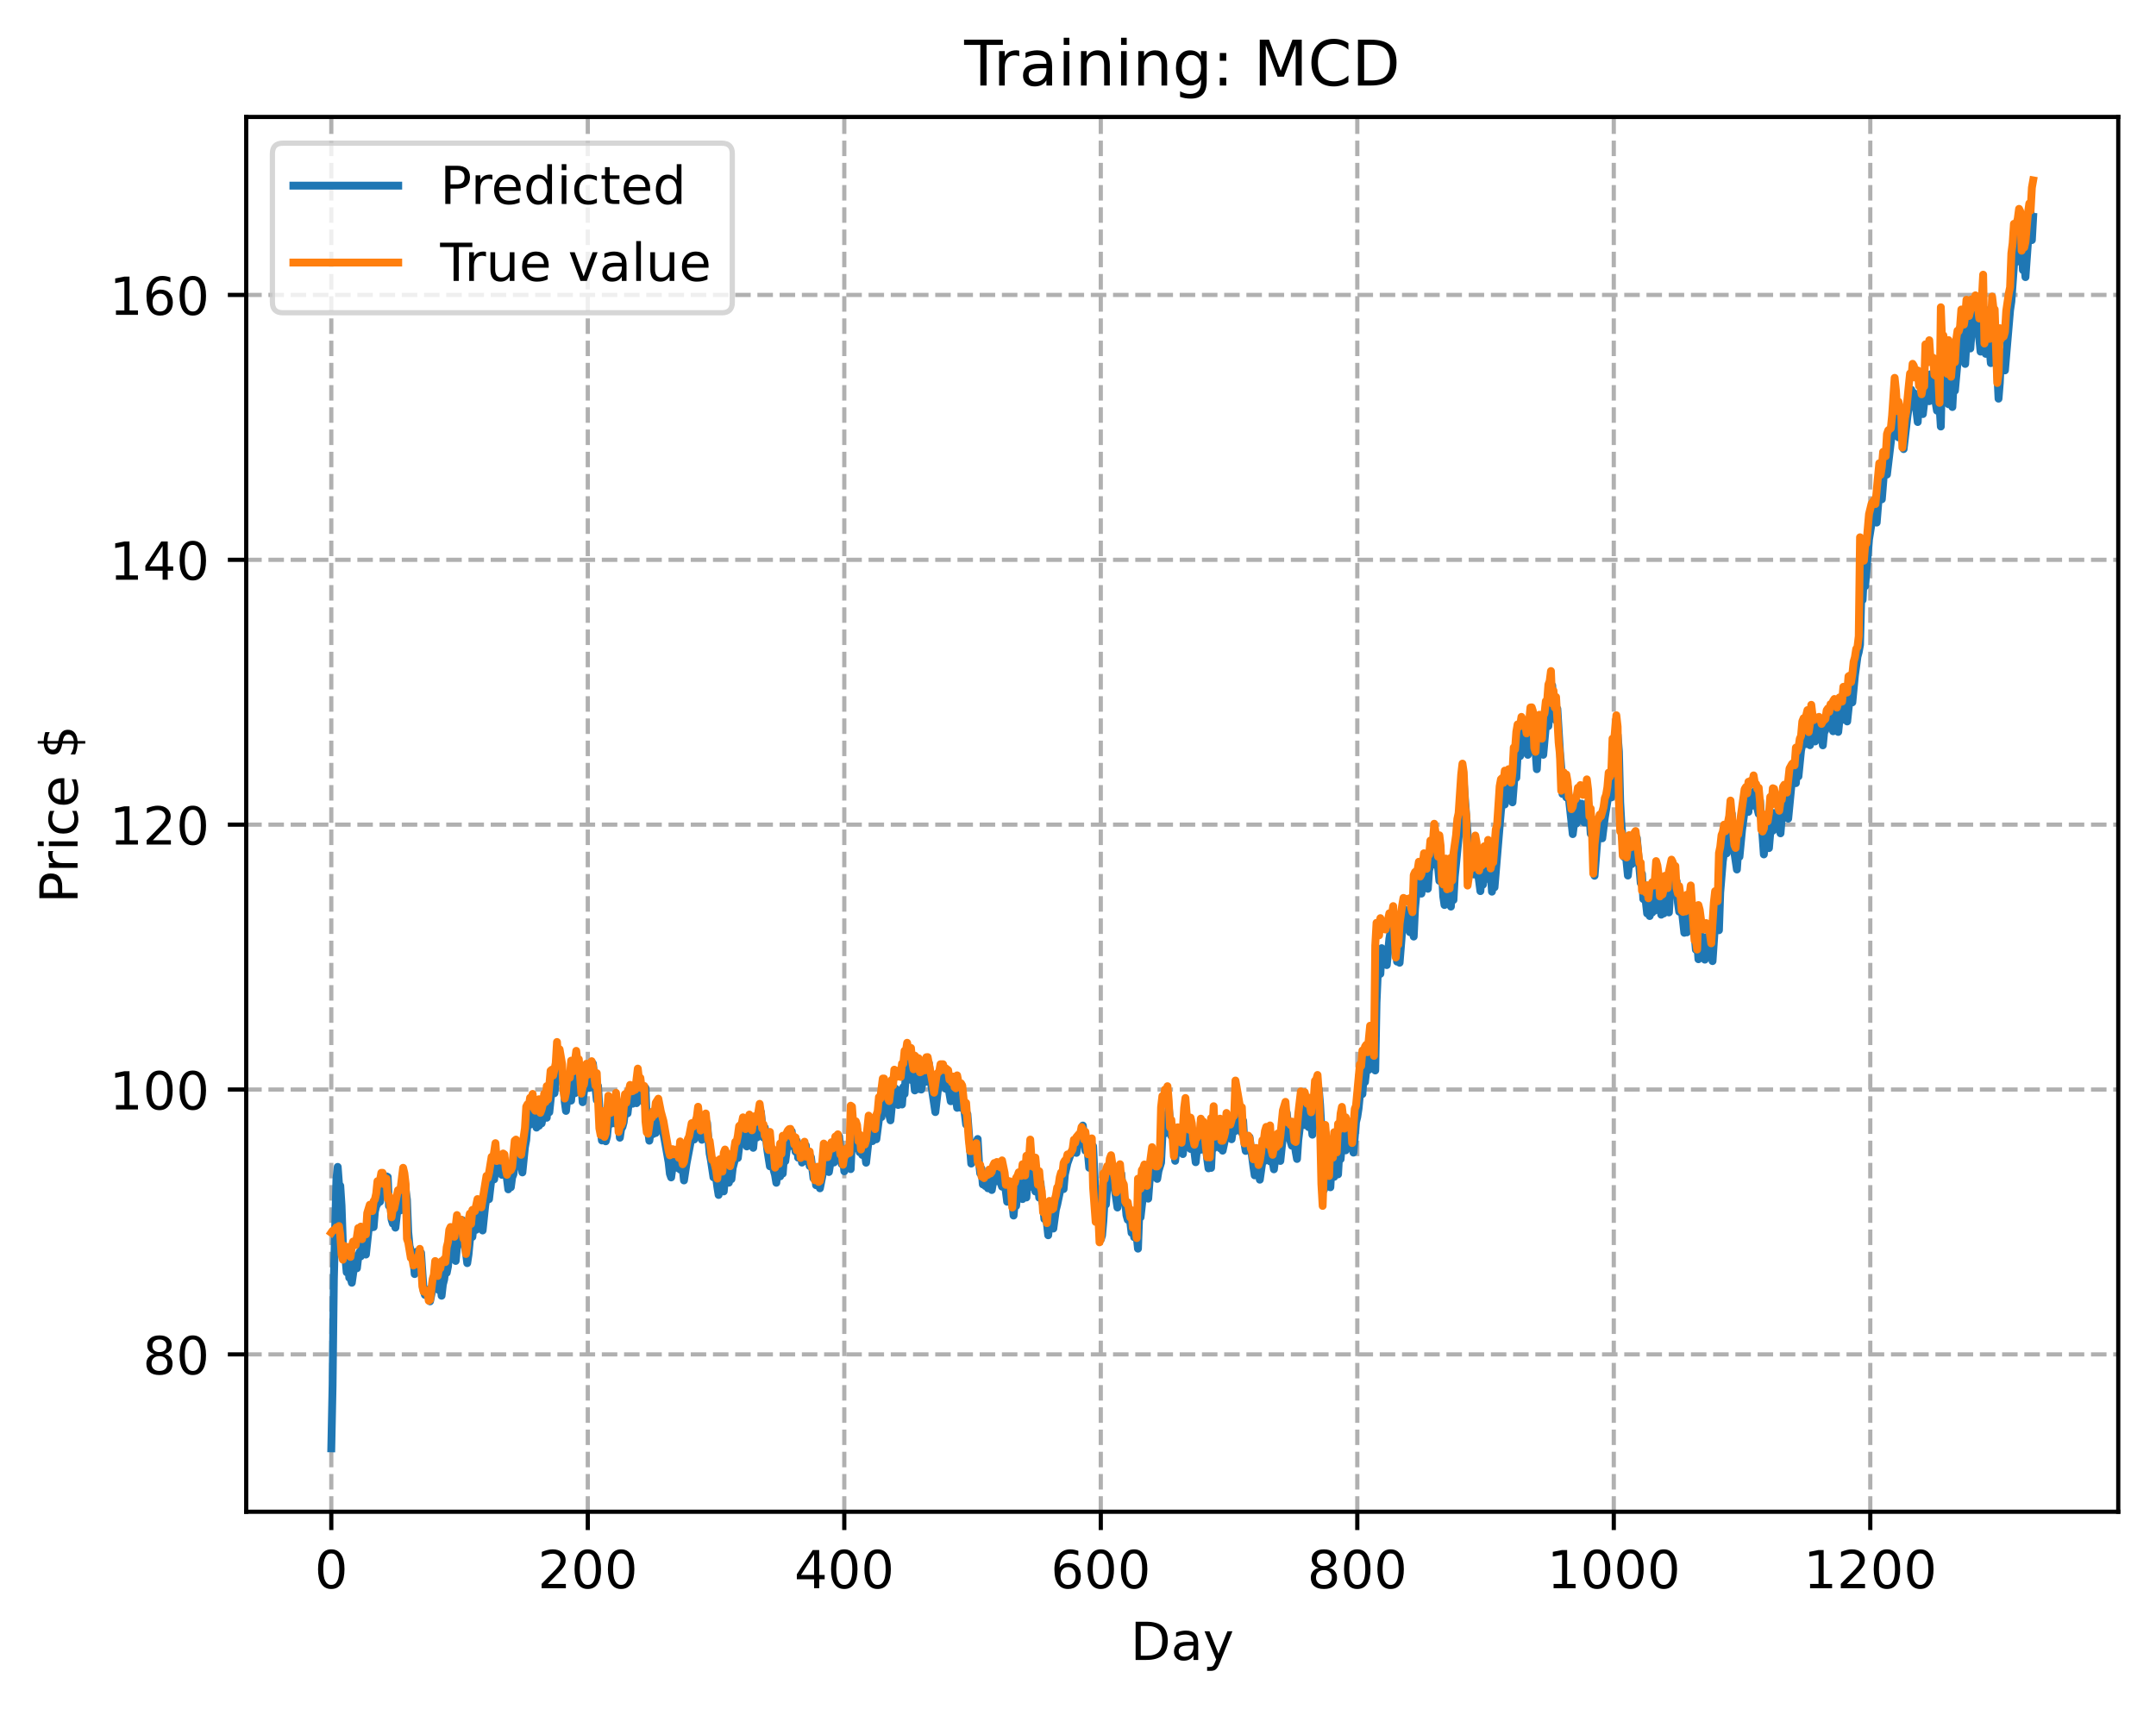 <?xml version="1.0" encoding="utf-8" standalone="no"?>
<!DOCTYPE svg PUBLIC "-//W3C//DTD SVG 1.1//EN"
  "http://www.w3.org/Graphics/SVG/1.1/DTD/svg11.dtd">
<!-- Created with matplotlib (https://matplotlib.org/) -->
<svg height="325.986pt" version="1.1" viewBox="0 0 411.286 325.986" width="411.286pt" xmlns="http://www.w3.org/2000/svg" xmlns:xlink="http://www.w3.org/1999/xlink">
 <defs>
  <style type="text/css">
*{stroke-linecap:butt;stroke-linejoin:round;}
  </style>
 </defs>
 <g id="figure_1">
  <g id="patch_1">
   <path d="M 0 325.986 
L 411.286 325.986 
L 411.286 0 
L 0 0 
z
" style="fill:#ffffff;"/>
  </g>
  <g id="axes_1">
   <g id="patch_2">
    <path d="M 46.966 288.43 
L 404.086 288.43 
L 404.086 22.318 
L 46.966 22.318 
z
" style="fill:#ffffff;"/>
   </g>
   <g id="matplotlib.axis_1">
    <g id="xtick_1">
     <g id="line2d_1">
      <path clip-path="url(#p2b3c479b16)" d="M 63.198 288.43 
L 63.198 22.318 
" style="fill:none;stroke:#b0b0b0;stroke-dasharray:2.96,1.28;stroke-dashoffset:0;stroke-width:0.8;"/>
     </g>
     <g id="line2d_2">
      <defs>
       <path d="M 0 0 
L 0 3.5 
" id="m7aa744e029" style="stroke:#000000;stroke-width:0.8;"/>
      </defs>
      <g>
       <use style="stroke:#000000;stroke-width:0.8;" x="63.198" xlink:href="#m7aa744e029" y="288.43"/>
      </g>
     </g>
     <g id="text_1">
      <!-- 0 -->
      <defs>
       <path d="M 31.781 66.406 
Q 24.172 66.406 20.328 58.906 
Q 16.5 51.422 16.5 36.375 
Q 16.5 21.391 20.328 13.891 
Q 24.172 6.391 31.781 6.391 
Q 39.453 6.391 43.281 13.891 
Q 47.125 21.391 47.125 36.375 
Q 47.125 51.422 43.281 58.906 
Q 39.453 66.406 31.781 66.406 
z
M 31.781 74.219 
Q 44.047 74.219 50.516 64.516 
Q 56.984 54.828 56.984 36.375 
Q 56.984 17.969 50.516 8.266 
Q 44.047 -1.422 31.781 -1.422 
Q 19.531 -1.422 13.062 8.266 
Q 6.594 17.969 6.594 36.375 
Q 6.594 54.828 13.062 64.516 
Q 19.531 74.219 31.781 74.219 
z
" id="DejaVuSans-48"/>
      </defs>
      <g transform="translate(60.017 303.029)scale(0.1 -0.1)">
       <use xlink:href="#DejaVuSans-48"/>
      </g>
     </g>
    </g>
    <g id="xtick_2">
     <g id="line2d_3">
      <path clip-path="url(#p2b3c479b16)" d="M 112.129 288.43 
L 112.129 22.318 
" style="fill:none;stroke:#b0b0b0;stroke-dasharray:2.96,1.28;stroke-dashoffset:0;stroke-width:0.8;"/>
     </g>
     <g id="line2d_4">
      <g>
       <use style="stroke:#000000;stroke-width:0.8;" x="112.129" xlink:href="#m7aa744e029" y="288.43"/>
      </g>
     </g>
     <g id="text_2">
      <!-- 200 -->
      <defs>
       <path d="M 19.188 8.297 
L 53.609 8.297 
L 53.609 0 
L 7.328 0 
L 7.328 8.297 
Q 12.938 14.109 22.625 23.891 
Q 32.328 33.688 34.812 36.531 
Q 39.547 41.844 41.422 45.531 
Q 43.312 49.219 43.312 52.781 
Q 43.312 58.594 39.234 62.25 
Q 35.156 65.922 28.609 65.922 
Q 23.969 65.922 18.812 64.312 
Q 13.672 62.703 7.812 59.422 
L 7.812 69.391 
Q 13.766 71.781 18.938 73 
Q 24.125 74.219 28.422 74.219 
Q 39.75 74.219 46.484 68.547 
Q 53.219 62.891 53.219 53.422 
Q 53.219 48.922 51.531 44.891 
Q 49.859 40.875 45.406 35.406 
Q 44.188 33.984 37.641 27.219 
Q 31.109 20.453 19.188 8.297 
z
" id="DejaVuSans-50"/>
      </defs>
      <g transform="translate(102.585 303.029)scale(0.1 -0.1)">
       <use xlink:href="#DejaVuSans-50"/>
       <use x="63.623" xlink:href="#DejaVuSans-48"/>
       <use x="127.246" xlink:href="#DejaVuSans-48"/>
      </g>
     </g>
    </g>
    <g id="xtick_3">
     <g id="line2d_5">
      <path clip-path="url(#p2b3c479b16)" d="M 161.06 288.43 
L 161.06 22.318 
" style="fill:none;stroke:#b0b0b0;stroke-dasharray:2.96,1.28;stroke-dashoffset:0;stroke-width:0.8;"/>
     </g>
     <g id="line2d_6">
      <g>
       <use style="stroke:#000000;stroke-width:0.8;" x="161.06" xlink:href="#m7aa744e029" y="288.43"/>
      </g>
     </g>
     <g id="text_3">
      <!-- 400 -->
      <defs>
       <path d="M 37.797 64.312 
L 12.891 25.391 
L 37.797 25.391 
z
M 35.203 72.906 
L 47.609 72.906 
L 47.609 25.391 
L 58.016 25.391 
L 58.016 17.188 
L 47.609 17.188 
L 47.609 0 
L 37.797 0 
L 37.797 17.188 
L 4.891 17.188 
L 4.891 26.703 
z
" id="DejaVuSans-52"/>
      </defs>
      <g transform="translate(151.516 303.029)scale(0.1 -0.1)">
       <use xlink:href="#DejaVuSans-52"/>
       <use x="63.623" xlink:href="#DejaVuSans-48"/>
       <use x="127.246" xlink:href="#DejaVuSans-48"/>
      </g>
     </g>
    </g>
    <g id="xtick_4">
     <g id="line2d_7">
      <path clip-path="url(#p2b3c479b16)" d="M 209.99 288.43 
L 209.99 22.318 
" style="fill:none;stroke:#b0b0b0;stroke-dasharray:2.96,1.28;stroke-dashoffset:0;stroke-width:0.8;"/>
     </g>
     <g id="line2d_8">
      <g>
       <use style="stroke:#000000;stroke-width:0.8;" x="209.99" xlink:href="#m7aa744e029" y="288.43"/>
      </g>
     </g>
     <g id="text_4">
      <!-- 600 -->
      <defs>
       <path d="M 33.016 40.375 
Q 26.375 40.375 22.484 35.828 
Q 18.609 31.297 18.609 23.391 
Q 18.609 15.531 22.484 10.953 
Q 26.375 6.391 33.016 6.391 
Q 39.656 6.391 43.531 10.953 
Q 47.406 15.531 47.406 23.391 
Q 47.406 31.297 43.531 35.828 
Q 39.656 40.375 33.016 40.375 
z
M 52.594 71.297 
L 52.594 62.312 
Q 48.875 64.062 45.094 64.984 
Q 41.312 65.922 37.594 65.922 
Q 27.828 65.922 22.672 59.328 
Q 17.531 52.734 16.797 39.406 
Q 19.672 43.656 24.016 45.922 
Q 28.375 48.188 33.594 48.188 
Q 44.578 48.188 50.953 41.516 
Q 57.328 34.859 57.328 23.391 
Q 57.328 12.156 50.688 5.359 
Q 44.047 -1.422 33.016 -1.422 
Q 20.359 -1.422 13.672 8.266 
Q 6.984 17.969 6.984 36.375 
Q 6.984 53.656 15.188 63.938 
Q 23.391 74.219 37.203 74.219 
Q 40.922 74.219 44.703 73.484 
Q 48.484 72.75 52.594 71.297 
z
" id="DejaVuSans-54"/>
      </defs>
      <g transform="translate(200.446 303.029)scale(0.1 -0.1)">
       <use xlink:href="#DejaVuSans-54"/>
       <use x="63.623" xlink:href="#DejaVuSans-48"/>
       <use x="127.246" xlink:href="#DejaVuSans-48"/>
      </g>
     </g>
    </g>
    <g id="xtick_5">
     <g id="line2d_9">
      <path clip-path="url(#p2b3c479b16)" d="M 258.921 288.43 
L 258.921 22.318 
" style="fill:none;stroke:#b0b0b0;stroke-dasharray:2.96,1.28;stroke-dashoffset:0;stroke-width:0.8;"/>
     </g>
     <g id="line2d_10">
      <g>
       <use style="stroke:#000000;stroke-width:0.8;" x="258.921" xlink:href="#m7aa744e029" y="288.43"/>
      </g>
     </g>
     <g id="text_5">
      <!-- 800 -->
      <defs>
       <path d="M 31.781 34.625 
Q 24.75 34.625 20.719 30.859 
Q 16.703 27.094 16.703 20.516 
Q 16.703 13.922 20.719 10.156 
Q 24.75 6.391 31.781 6.391 
Q 38.812 6.391 42.859 10.172 
Q 46.922 13.969 46.922 20.516 
Q 46.922 27.094 42.891 30.859 
Q 38.875 34.625 31.781 34.625 
z
M 21.922 38.812 
Q 15.578 40.375 12.031 44.719 
Q 8.5 49.078 8.5 55.328 
Q 8.5 64.062 14.719 69.141 
Q 20.953 74.219 31.781 74.219 
Q 42.672 74.219 48.875 69.141 
Q 55.078 64.062 55.078 55.328 
Q 55.078 49.078 51.531 44.719 
Q 48 40.375 41.703 38.812 
Q 48.828 37.156 52.797 32.312 
Q 56.781 27.484 56.781 20.516 
Q 56.781 9.906 50.312 4.234 
Q 43.844 -1.422 31.781 -1.422 
Q 19.734 -1.422 13.25 4.234 
Q 6.781 9.906 6.781 20.516 
Q 6.781 27.484 10.781 32.312 
Q 14.797 37.156 21.922 38.812 
z
M 18.312 54.391 
Q 18.312 48.734 21.844 45.562 
Q 25.391 42.391 31.781 42.391 
Q 38.141 42.391 41.719 45.562 
Q 45.312 48.734 45.312 54.391 
Q 45.312 60.062 41.719 63.234 
Q 38.141 66.406 31.781 66.406 
Q 25.391 66.406 21.844 63.234 
Q 18.312 60.062 18.312 54.391 
z
" id="DejaVuSans-56"/>
      </defs>
      <g transform="translate(249.377 303.029)scale(0.1 -0.1)">
       <use xlink:href="#DejaVuSans-56"/>
       <use x="63.623" xlink:href="#DejaVuSans-48"/>
       <use x="127.246" xlink:href="#DejaVuSans-48"/>
      </g>
     </g>
    </g>
    <g id="xtick_6">
     <g id="line2d_11">
      <path clip-path="url(#p2b3c479b16)" d="M 307.851 288.43 
L 307.851 22.318 
" style="fill:none;stroke:#b0b0b0;stroke-dasharray:2.96,1.28;stroke-dashoffset:0;stroke-width:0.8;"/>
     </g>
     <g id="line2d_12">
      <g>
       <use style="stroke:#000000;stroke-width:0.8;" x="307.851" xlink:href="#m7aa744e029" y="288.43"/>
      </g>
     </g>
     <g id="text_6">
      <!-- 1000 -->
      <defs>
       <path d="M 12.406 8.297 
L 28.516 8.297 
L 28.516 63.922 
L 10.984 60.406 
L 10.984 69.391 
L 28.422 72.906 
L 38.281 72.906 
L 38.281 8.297 
L 54.391 8.297 
L 54.391 0 
L 12.406 0 
z
" id="DejaVuSans-49"/>
      </defs>
      <g transform="translate(295.126 303.029)scale(0.1 -0.1)">
       <use xlink:href="#DejaVuSans-49"/>
       <use x="63.623" xlink:href="#DejaVuSans-48"/>
       <use x="127.246" xlink:href="#DejaVuSans-48"/>
       <use x="190.869" xlink:href="#DejaVuSans-48"/>
      </g>
     </g>
    </g>
    <g id="xtick_7">
     <g id="line2d_13">
      <path clip-path="url(#p2b3c479b16)" d="M 356.782 288.43 
L 356.782 22.318 
" style="fill:none;stroke:#b0b0b0;stroke-dasharray:2.96,1.28;stroke-dashoffset:0;stroke-width:0.8;"/>
     </g>
     <g id="line2d_14">
      <g>
       <use style="stroke:#000000;stroke-width:0.8;" x="356.782" xlink:href="#m7aa744e029" y="288.43"/>
      </g>
     </g>
     <g id="text_7">
      <!-- 1200 -->
      <g transform="translate(344.057 303.029)scale(0.1 -0.1)">
       <use xlink:href="#DejaVuSans-49"/>
       <use x="63.623" xlink:href="#DejaVuSans-50"/>
       <use x="127.246" xlink:href="#DejaVuSans-48"/>
       <use x="190.869" xlink:href="#DejaVuSans-48"/>
      </g>
     </g>
    </g>
    <g id="text_8">
     <!-- Day -->
     <defs>
      <path d="M 19.672 64.797 
L 19.672 8.109 
L 31.594 8.109 
Q 46.688 8.109 53.688 14.938 
Q 60.688 21.781 60.688 36.531 
Q 60.688 51.172 53.688 57.984 
Q 46.688 64.797 31.594 64.797 
z
M 9.812 72.906 
L 30.078 72.906 
Q 51.266 72.906 61.172 64.094 
Q 71.094 55.281 71.094 36.531 
Q 71.094 17.672 61.125 8.828 
Q 51.172 0 30.078 0 
L 9.812 0 
z
" id="DejaVuSans-68"/>
      <path d="M 34.281 27.484 
Q 23.391 27.484 19.188 25 
Q 14.984 22.516 14.984 16.5 
Q 14.984 11.719 18.141 8.906 
Q 21.297 6.109 26.703 6.109 
Q 34.188 6.109 38.703 11.406 
Q 43.219 16.703 43.219 25.484 
L 43.219 27.484 
z
M 52.203 31.203 
L 52.203 0 
L 43.219 0 
L 43.219 8.297 
Q 40.141 3.328 35.547 0.953 
Q 30.953 -1.422 24.312 -1.422 
Q 15.922 -1.422 10.953 3.297 
Q 6 8.016 6 15.922 
Q 6 25.141 12.172 29.828 
Q 18.359 34.516 30.609 34.516 
L 43.219 34.516 
L 43.219 35.406 
Q 43.219 41.609 39.141 45 
Q 35.062 48.391 27.688 48.391 
Q 23 48.391 18.547 47.266 
Q 14.109 46.141 10.016 43.891 
L 10.016 52.203 
Q 14.938 54.109 19.578 55.047 
Q 24.219 56 28.609 56 
Q 40.484 56 46.344 49.844 
Q 52.203 43.703 52.203 31.203 
z
" id="DejaVuSans-97"/>
      <path d="M 32.172 -5.078 
Q 28.375 -14.844 24.75 -17.812 
Q 21.141 -20.797 15.094 -20.797 
L 7.906 -20.797 
L 7.906 -13.281 
L 13.188 -13.281 
Q 16.891 -13.281 18.938 -11.516 
Q 21 -9.766 23.484 -3.219 
L 25.094 0.875 
L 2.984 54.688 
L 12.5 54.688 
L 29.594 11.922 
L 46.688 54.688 
L 56.203 54.688 
z
" id="DejaVuSans-121"/>
     </defs>
     <g transform="translate(215.652 316.707)scale(0.1 -0.1)">
      <use xlink:href="#DejaVuSans-68"/>
      <use x="77.002" xlink:href="#DejaVuSans-97"/>
      <use x="138.281" xlink:href="#DejaVuSans-121"/>
     </g>
    </g>
   </g>
   <g id="matplotlib.axis_2">
    <g id="ytick_1">
     <g id="line2d_15">
      <path clip-path="url(#p2b3c479b16)" d="M 46.966 258.408 
L 404.086 258.408 
" style="fill:none;stroke:#b0b0b0;stroke-dasharray:2.96,1.28;stroke-dashoffset:0;stroke-width:0.8;"/>
     </g>
     <g id="line2d_16">
      <defs>
       <path d="M 0 0 
L -3.5 0 
" id="m2e6adf16f0" style="stroke:#000000;stroke-width:0.8;"/>
      </defs>
      <g>
       <use style="stroke:#000000;stroke-width:0.8;" x="46.966" xlink:href="#m2e6adf16f0" y="258.408"/>
      </g>
     </g>
     <g id="text_9">
      <!-- 80 -->
      <g transform="translate(27.241 262.207)scale(0.1 -0.1)">
       <use xlink:href="#DejaVuSans-56"/>
       <use x="63.623" xlink:href="#DejaVuSans-48"/>
      </g>
     </g>
    </g>
    <g id="ytick_2">
     <g id="line2d_17">
      <path clip-path="url(#p2b3c479b16)" d="M 46.966 207.874 
L 404.086 207.874 
" style="fill:none;stroke:#b0b0b0;stroke-dasharray:2.96,1.28;stroke-dashoffset:0;stroke-width:0.8;"/>
     </g>
     <g id="line2d_18">
      <g>
       <use style="stroke:#000000;stroke-width:0.8;" x="46.966" xlink:href="#m2e6adf16f0" y="207.874"/>
      </g>
     </g>
     <g id="text_10">
      <!-- 100 -->
      <g transform="translate(20.878 211.673)scale(0.1 -0.1)">
       <use xlink:href="#DejaVuSans-49"/>
       <use x="63.623" xlink:href="#DejaVuSans-48"/>
       <use x="127.246" xlink:href="#DejaVuSans-48"/>
      </g>
     </g>
    </g>
    <g id="ytick_3">
     <g id="line2d_19">
      <path clip-path="url(#p2b3c479b16)" d="M 46.966 157.339 
L 404.086 157.339 
" style="fill:none;stroke:#b0b0b0;stroke-dasharray:2.96,1.28;stroke-dashoffset:0;stroke-width:0.8;"/>
     </g>
     <g id="line2d_20">
      <g>
       <use style="stroke:#000000;stroke-width:0.8;" x="46.966" xlink:href="#m2e6adf16f0" y="157.339"/>
      </g>
     </g>
     <g id="text_11">
      <!-- 120 -->
      <g transform="translate(20.878 161.138)scale(0.1 -0.1)">
       <use xlink:href="#DejaVuSans-49"/>
       <use x="63.623" xlink:href="#DejaVuSans-50"/>
       <use x="127.246" xlink:href="#DejaVuSans-48"/>
      </g>
     </g>
    </g>
    <g id="ytick_4">
     <g id="line2d_21">
      <path clip-path="url(#p2b3c479b16)" d="M 46.966 106.805 
L 404.086 106.805 
" style="fill:none;stroke:#b0b0b0;stroke-dasharray:2.96,1.28;stroke-dashoffset:0;stroke-width:0.8;"/>
     </g>
     <g id="line2d_22">
      <g>
       <use style="stroke:#000000;stroke-width:0.8;" x="46.966" xlink:href="#m2e6adf16f0" y="106.805"/>
      </g>
     </g>
     <g id="text_12">
      <!-- 140 -->
      <g transform="translate(20.878 110.604)scale(0.1 -0.1)">
       <use xlink:href="#DejaVuSans-49"/>
       <use x="63.623" xlink:href="#DejaVuSans-52"/>
       <use x="127.246" xlink:href="#DejaVuSans-48"/>
      </g>
     </g>
    </g>
    <g id="ytick_5">
     <g id="line2d_23">
      <path clip-path="url(#p2b3c479b16)" d="M 46.966 56.27 
L 404.086 56.27 
" style="fill:none;stroke:#b0b0b0;stroke-dasharray:2.96,1.28;stroke-dashoffset:0;stroke-width:0.8;"/>
     </g>
     <g id="line2d_24">
      <g>
       <use style="stroke:#000000;stroke-width:0.8;" x="46.966" xlink:href="#m2e6adf16f0" y="56.27"/>
      </g>
     </g>
     <g id="text_13">
      <!-- 160 -->
      <g transform="translate(20.878 60.069)scale(0.1 -0.1)">
       <use xlink:href="#DejaVuSans-49"/>
       <use x="63.623" xlink:href="#DejaVuSans-54"/>
       <use x="127.246" xlink:href="#DejaVuSans-48"/>
      </g>
     </g>
    </g>
    <g id="text_14">
     <!-- Price $ -->
     <defs>
      <path d="M 19.672 64.797 
L 19.672 37.406 
L 32.078 37.406 
Q 38.969 37.406 42.719 40.969 
Q 46.484 44.531 46.484 51.125 
Q 46.484 57.672 42.719 61.234 
Q 38.969 64.797 32.078 64.797 
z
M 9.812 72.906 
L 32.078 72.906 
Q 44.344 72.906 50.609 67.359 
Q 56.891 61.812 56.891 51.125 
Q 56.891 40.328 50.609 34.812 
Q 44.344 29.297 32.078 29.297 
L 19.672 29.297 
L 19.672 0 
L 9.812 0 
z
" id="DejaVuSans-80"/>
      <path d="M 41.109 46.297 
Q 39.594 47.172 37.812 47.578 
Q 36.031 48 33.891 48 
Q 26.266 48 22.188 43.047 
Q 18.109 38.094 18.109 28.812 
L 18.109 0 
L 9.078 0 
L 9.078 54.688 
L 18.109 54.688 
L 18.109 46.188 
Q 20.953 51.172 25.484 53.578 
Q 30.031 56 36.531 56 
Q 37.453 56 38.578 55.875 
Q 39.703 55.766 41.062 55.516 
z
" id="DejaVuSans-114"/>
      <path d="M 9.422 54.688 
L 18.406 54.688 
L 18.406 0 
L 9.422 0 
z
M 9.422 75.984 
L 18.406 75.984 
L 18.406 64.594 
L 9.422 64.594 
z
" id="DejaVuSans-105"/>
      <path d="M 48.781 52.594 
L 48.781 44.188 
Q 44.969 46.297 41.141 47.344 
Q 37.312 48.391 33.406 48.391 
Q 24.656 48.391 19.812 42.844 
Q 14.984 37.312 14.984 27.297 
Q 14.984 17.281 19.812 11.734 
Q 24.656 6.203 33.406 6.203 
Q 37.312 6.203 41.141 7.25 
Q 44.969 8.297 48.781 10.406 
L 48.781 2.094 
Q 45.016 0.344 40.984 -0.531 
Q 36.969 -1.422 32.422 -1.422 
Q 20.062 -1.422 12.781 6.344 
Q 5.516 14.109 5.516 27.297 
Q 5.516 40.672 12.859 48.328 
Q 20.219 56 33.016 56 
Q 37.156 56 41.109 55.141 
Q 45.062 54.297 48.781 52.594 
z
" id="DejaVuSans-99"/>
      <path d="M 56.203 29.594 
L 56.203 25.203 
L 14.891 25.203 
Q 15.484 15.922 20.484 11.062 
Q 25.484 6.203 34.422 6.203 
Q 39.594 6.203 44.453 7.469 
Q 49.312 8.734 54.109 11.281 
L 54.109 2.781 
Q 49.266 0.734 44.188 -0.344 
Q 39.109 -1.422 33.891 -1.422 
Q 20.797 -1.422 13.156 6.188 
Q 5.516 13.812 5.516 26.812 
Q 5.516 40.234 12.766 48.109 
Q 20.016 56 32.328 56 
Q 43.359 56 49.781 48.891 
Q 56.203 41.797 56.203 29.594 
z
M 47.219 32.234 
Q 47.125 39.594 43.094 43.984 
Q 39.062 48.391 32.422 48.391 
Q 24.906 48.391 20.391 44.141 
Q 15.875 39.891 15.188 32.172 
z
" id="DejaVuSans-101"/>
      <path id="DejaVuSans-32"/>
      <path d="M 33.797 -14.703 
L 28.906 -14.703 
L 28.859 0 
Q 23.734 0.094 18.609 1.188 
Q 13.484 2.297 8.297 4.5 
L 8.297 13.281 
Q 13.281 10.156 18.375 8.562 
Q 23.484 6.984 28.906 6.938 
L 28.906 29.203 
Q 18.109 30.953 13.203 35.156 
Q 8.297 39.359 8.297 46.688 
Q 8.297 54.641 13.625 59.219 
Q 18.953 63.812 28.906 64.5 
L 28.906 75.984 
L 33.797 75.984 
L 33.797 64.656 
Q 38.328 64.453 42.578 63.688 
Q 46.828 62.938 50.875 61.625 
L 50.875 53.078 
Q 46.828 55.125 42.547 56.25 
Q 38.281 57.375 33.797 57.562 
L 33.797 36.719 
Q 44.875 35.016 50.094 30.609 
Q 55.328 26.219 55.328 18.609 
Q 55.328 10.359 49.781 5.594 
Q 44.234 0.828 33.797 0.094 
z
M 28.906 37.594 
L 28.906 57.625 
Q 23.25 56.984 20.266 54.391 
Q 17.281 51.812 17.281 47.516 
Q 17.281 43.312 20.031 40.969 
Q 22.797 38.625 28.906 37.594 
z
M 33.797 28.219 
L 33.797 7.078 
Q 39.984 7.906 43.141 10.594 
Q 46.297 13.281 46.297 17.672 
Q 46.297 21.969 43.281 24.5 
Q 40.281 27.047 33.797 28.219 
z
" id="DejaVuSans-36"/>
     </defs>
     <g transform="translate(14.798 172.342)rotate(-90)scale(0.1 -0.1)">
      <use xlink:href="#DejaVuSans-80"/>
      <use x="58.553" xlink:href="#DejaVuSans-114"/>
      <use x="99.666" xlink:href="#DejaVuSans-105"/>
      <use x="127.449" xlink:href="#DejaVuSans-99"/>
      <use x="182.43" xlink:href="#DejaVuSans-101"/>
      <use x="243.953" xlink:href="#DejaVuSans-32"/>
      <use x="275.74" xlink:href="#DejaVuSans-36"/>
     </g>
    </g>
   </g>
   <g id="line2d_25">
    <path clip-path="url(#p2b3c479b16)" d="M 63.198 276.334 
L 63.443 264.377 
L 63.688 244.039 
L 64.177 224.949 
L 64.422 222.633 
L 64.666 225.912 
L 64.911 226.235 
L 65.156 230.003 
L 65.4 237.075 
L 65.645 240.331 
L 65.89 240.042 
L 66.134 242.753 
L 66.379 240.169 
L 66.623 243.784 
L 66.868 243.813 
L 67.113 244.746 
L 67.847 239.654 
L 68.091 241.98 
L 68.336 239.905 
L 68.581 238.883 
L 68.825 239.709 
L 69.07 236.154 
L 69.315 238.998 
L 69.559 236.129 
L 69.804 239.363 
L 70.293 234.835 
L 70.783 232.25 
L 71.027 234.154 
L 71.272 234.119 
L 71.517 231.166 
L 71.761 230.136 
L 72.006 229.715 
L 72.251 227.702 
L 72.495 229.289 
L 73.229 225.023 
L 73.474 226.53 
L 73.718 224.433 
L 73.963 224.552 
L 74.208 230.098 
L 74.452 229.004 
L 74.697 232.663 
L 74.942 233.468 
L 75.186 231.531 
L 75.431 234.23 
L 76.165 227.801 
L 76.41 230.934 
L 76.654 228.709 
L 76.899 228.066 
L 77.144 225.226 
L 77.633 228.883 
L 77.878 235.09 
L 78.122 237.716 
L 78.367 238.566 
L 78.611 239.884 
L 78.856 240.235 
L 79.101 243.087 
L 79.345 239.3 
L 79.59 238.772 
L 79.835 239.58 
L 80.324 239.029 
L 80.813 246.274 
L 81.058 247.061 
L 81.303 246.041 
L 81.792 246.381 
L 82.037 248.296 
L 82.771 244.59 
L 83.015 243.775 
L 83.26 242.572 
L 83.505 244.98 
L 83.749 246.171 
L 83.994 244.477 
L 84.239 247.219 
L 84.483 245.072 
L 84.728 244.147 
L 84.972 242.207 
L 85.217 242.845 
L 85.462 241.616 
L 85.951 235.537 
L 86.44 236.947 
L 86.685 239.642 
L 86.93 240.583 
L 87.174 237.884 
L 87.419 233.529 
L 87.664 235.376 
L 87.908 235.739 
L 88.153 232.77 
L 88.642 237.723 
L 88.887 238.984 
L 89.132 241.002 
L 89.376 239.349 
L 89.866 234.271 
L 90.11 235.996 
L 90.355 233.761 
L 90.599 232.884 
L 90.844 234.635 
L 91.333 230.775 
L 91.823 234.053 
L 92.067 234.769 
L 92.557 230.045 
L 93.046 227.122 
L 93.291 228.794 
L 93.78 224.585 
L 94.025 223.016 
L 94.269 225.014 
L 94.759 220.681 
L 95.003 223.141 
L 95.248 221.755 
L 95.493 221.165 
L 95.737 224.154 
L 96.227 221.043 
L 96.96 226.922 
L 97.205 224.714 
L 97.45 226.523 
L 97.694 224.682 
L 97.939 224.054 
L 98.673 219.119 
L 98.918 221.875 
L 99.162 220.004 
L 99.652 223.695 
L 100.141 218.852 
L 100.386 217.522 
L 100.63 214.255 
L 100.875 212.788 
L 101.12 214.579 
L 101.364 212.384 
L 101.609 213.953 
L 101.854 211.369 
L 102.098 213.825 
L 102.343 215.144 
L 102.587 213.061 
L 102.832 214.792 
L 103.077 212.155 
L 103.321 214.347 
L 104.055 210.656 
L 104.3 213.265 
L 104.545 210.127 
L 104.789 212.207 
L 105.279 207.568 
L 105.523 206.709 
L 105.768 208.586 
L 106.502 202.373 
L 106.747 205.176 
L 106.991 202.9 
L 107.481 206.593 
L 107.725 210.168 
L 107.97 211.958 
L 108.459 207.243 
L 108.948 209.992 
L 109.193 206.61 
L 109.682 208.586 
L 110.172 203.425 
L 110.416 205.756 
L 110.661 203.933 
L 111.15 210.297 
L 111.395 208.276 
L 111.64 207.538 
L 112.129 204.798 
L 112.374 207.583 
L 113.108 202.925 
L 113.842 209.897 
L 114.086 207.202 
L 114.575 215.569 
L 114.82 217.597 
L 115.065 215.184 
L 115.309 215.598 
L 115.554 217.756 
L 115.799 216.841 
L 116.288 211.872 
L 116.533 214.416 
L 117.022 211.954 
L 117.267 214.34 
L 117.756 210.589 
L 118.245 217.072 
L 118.49 215.413 
L 118.735 215.039 
L 118.979 214.108 
L 119.469 210.113 
L 119.713 212.432 
L 119.958 210.331 
L 120.447 208.168 
L 120.692 210.586 
L 120.936 208.876 
L 121.181 208.414 
L 121.426 210.483 
L 121.915 206.288 
L 122.16 208.779 
L 122.404 207.087 
L 122.649 210.137 
L 122.894 208.407 
L 123.138 207.582 
L 123.383 213.713 
L 123.872 217.641 
L 124.362 214.15 
L 124.606 216.368 
L 124.851 214.286 
L 125.096 216.167 
L 125.34 213.543 
L 125.83 211.544 
L 126.319 215.583 
L 126.563 216.245 
L 127.542 221.718 
L 127.787 223.954 
L 128.031 224.645 
L 128.521 220.938 
L 128.765 222.636 
L 129.01 220.91 
L 129.255 222.841 
L 129.499 220.8 
L 129.744 223.141 
L 129.989 220.661 
L 130.478 225.223 
L 130.967 221.986 
L 132.191 215.581 
L 132.435 217.411 
L 132.924 214.502 
L 133.169 213.916 
L 133.414 212.716 
L 133.903 217.464 
L 134.392 214.278 
L 134.637 216.323 
L 134.882 214.218 
L 135.371 220.107 
L 135.616 221.361 
L 136.105 224.632 
L 136.35 222.798 
L 136.839 226.465 
L 137.084 227.994 
L 137.573 223.499 
L 137.818 225.036 
L 138.062 227.32 
L 138.551 222.147 
L 139.041 225.658 
L 139.285 222.665 
L 139.53 224.989 
L 139.775 222.848 
L 140.264 220.983 
L 140.509 219.279 
L 140.753 220.944 
L 141.243 216.786 
L 141.487 215.771 
L 141.732 215.413 
L 141.977 214.226 
L 142.466 218.738 
L 142.955 215.448 
L 143.2 214.204 
L 143.689 219 
L 143.934 216.225 
L 144.178 214.726 
L 144.423 217.018 
L 145.157 212.164 
L 145.646 217.054 
L 145.891 215.114 
L 146.38 219.441 
L 146.87 222.527 
L 147.114 219.437 
L 147.604 223.304 
L 147.848 224.173 
L 148.093 225.669 
L 148.582 221.733 
L 148.827 224.447 
L 149.072 221.933 
L 149.316 223.919 
L 149.561 220.701 
L 149.806 221.552 
L 150.295 217.742 
L 150.784 216.402 
L 151.029 215.842 
L 151.273 218.752 
L 151.518 217.146 
L 151.763 219.75 
L 152.007 217.674 
L 152.252 220.887 
L 152.741 218.422 
L 152.986 221.816 
L 153.231 220.159 
L 153.475 219.603 
L 153.72 218.509 
L 153.965 221.586 
L 154.209 220.042 
L 154.454 222.469 
L 154.699 220.776 
L 155.188 224.831 
L 155.433 223.476 
L 155.677 226.138 
L 155.922 224.578 
L 156.166 224.008 
L 156.411 226.725 
L 156.9 224.241 
L 157.39 220.618 
L 157.634 223.304 
L 157.879 221.684 
L 158.124 223.618 
L 158.613 220.632 
L 158.858 219.375 
L 159.102 221.794 
L 159.592 218.166 
L 160.081 216.83 
L 160.57 222.096 
L 160.815 220.49 
L 161.06 223.475 
L 161.304 221.326 
L 161.549 220.786 
L 161.794 219.632 
L 162.283 223.064 
L 162.527 216.996 
L 162.772 217.749 
L 163.017 219.107 
L 163.506 215.505 
L 163.995 219.841 
L 164.24 217.956 
L 164.485 220.361 
L 164.729 218.048 
L 165.219 221.84 
L 165.953 215.297 
L 166.442 217.722 
L 166.687 215.844 
L 166.931 214.86 
L 167.176 217.368 
L 167.665 213.583 
L 167.91 211.802 
L 168.154 213.137 
L 168.644 208.327 
L 168.888 207.285 
L 169.378 211.614 
L 169.867 213.757 
L 170.356 208.693 
L 170.601 210.405 
L 170.846 207.701 
L 171.335 210.823 
L 171.58 208.055 
L 171.824 210.068 
L 172.069 210.736 
L 172.314 207.414 
L 172.558 208.724 
L 172.803 204.874 
L 173.048 205.925 
L 173.292 202.946 
L 173.782 206.042 
L 174.026 203.308 
L 174.515 208.051 
L 174.76 205.045 
L 175.005 206.882 
L 175.249 207.783 
L 175.494 205.025 
L 175.739 207.882 
L 176.473 203.882 
L 176.717 206.377 
L 176.962 203.868 
L 177.207 202.853 
L 177.696 207.303 
L 178.43 212.182 
L 178.919 207.912 
L 179.653 204.75 
L 179.898 203.83 
L 180.387 207.728 
L 180.632 205.68 
L 181.121 208.66 
L 181.366 210.109 
L 181.61 207.728 
L 181.855 210.065 
L 182.1 207.533 
L 182.589 211.369 
L 182.834 208.166 
L 183.078 210.402 
L 183.323 211.359 
L 183.568 208.678 
L 184.302 214.561 
L 184.546 212.566 
L 185.28 222.008 
L 186.014 218.632 
L 186.503 217.313 
L 186.748 221.682 
L 186.993 223.892 
L 187.237 222.977 
L 187.482 225.982 
L 187.727 224.536 
L 187.971 226.298 
L 188.216 225.233 
L 188.461 226.72 
L 188.95 224.541 
L 189.195 227.048 
L 189.684 224.201 
L 189.929 223.117 
L 190.173 225.367 
L 190.418 223.477 
L 190.663 225.015 
L 191.152 226.412 
L 191.397 224.039 
L 191.886 227.386 
L 192.13 229.29 
L 192.375 227.285 
L 192.62 228.939 
L 192.864 226.987 
L 193.354 231.925 
L 193.598 229.269 
L 193.843 230.089 
L 194.088 227.591 
L 194.577 225.163 
L 195.066 228.777 
L 195.311 225.502 
L 195.8 228.474 
L 196.045 224.744 
L 196.29 226.553 
L 196.779 221.367 
L 197.268 225.794 
L 197.513 227.33 
L 197.758 223.937 
L 198.247 228.516 
L 198.491 225.638 
L 198.736 228.844 
L 198.981 229.889 
L 199.225 232.584 
L 199.47 231.185 
L 199.959 235.685 
L 200.449 230.753 
L 200.693 233.38 
L 200.938 234.404 
L 201.427 230.8 
L 201.672 229.861 
L 202.161 227.541 
L 202.651 225.006 
L 202.895 226.87 
L 203.14 224.1 
L 203.629 221.932 
L 204.363 219.901 
L 204.608 219.444 
L 204.852 218.697 
L 205.097 217.568 
L 205.342 219.965 
L 205.586 218.142 
L 206.076 216.357 
L 206.32 215.916 
L 206.565 214.749 
L 207.054 219.536 
L 207.299 217.438 
L 207.788 222.81 
L 208.033 220.806 
L 208.522 218.692 
L 209.012 228.836 
L 209.256 232.721 
L 209.501 230.51 
L 209.746 232.918 
L 209.99 236.501 
L 210.235 235.713 
L 210.479 233.019 
L 210.724 229.009 
L 210.969 229.831 
L 211.213 226.647 
L 211.458 224.961 
L 211.703 226.376 
L 211.947 223.536 
L 212.192 222.744 
L 212.681 227.099 
L 213.171 230.393 
L 213.905 223.921 
L 214.149 227.034 
L 214.639 229.2 
L 214.883 231.844 
L 215.128 232.732 
L 215.373 231.192 
L 215.862 235.228 
L 216.106 233.157 
L 216.351 236.055 
L 216.596 233.536 
L 217.085 238.24 
L 217.33 231.565 
L 217.574 232.266 
L 218.308 225.795 
L 218.553 224.521 
L 219.042 228.696 
L 219.287 225.459 
L 219.776 222.58 
L 220.021 220.77 
L 220.266 223.687 
L 220.51 222.593 
L 220.755 224.929 
L 221 223.416 
L 221.489 221.838 
L 221.734 216.858 
L 221.978 214.79 
L 222.223 216.251 
L 222.467 212.746 
L 222.712 213.85 
L 222.957 211.163 
L 223.446 216.758 
L 223.691 214.922 
L 224.18 221.481 
L 224.425 218.827 
L 224.669 217.851 
L 224.914 216.144 
L 225.159 219.197 
L 225.403 217.488 
L 225.648 220.19 
L 226.382 212.779 
L 226.871 217.736 
L 227.116 219.214 
L 227.361 215.793 
L 228.094 221.748 
L 228.339 219.297 
L 228.828 217.165 
L 229.073 219.37 
L 229.318 216.752 
L 229.562 218.497 
L 229.807 216.561 
L 230.296 221.151 
L 230.541 222.921 
L 230.786 219.834 
L 231.03 222.835 
L 231.275 217.646 
L 231.52 219.121 
L 231.764 215.146 
L 232.009 218.512 
L 232.498 216.323 
L 232.743 219.084 
L 232.988 216.14 
L 233.232 219.541 
L 233.722 217.278 
L 233.966 216.373 
L 234.211 214.061 
L 234.455 216.889 
L 234.7 215.109 
L 234.945 217.363 
L 235.434 213.902 
L 235.679 215.782 
L 235.923 211.139 
L 236.413 214.191 
L 236.902 216.154 
L 237.147 213.832 
L 237.391 218.078 
L 237.636 219.596 
L 237.881 218.1 
L 238.125 217.716 
L 238.37 216.965 
L 239.104 222.623 
L 239.349 224.258 
L 239.838 220.419 
L 240.327 225.081 
L 241.061 219.908 
L 241.306 221.468 
L 241.795 217.142 
L 242.284 221.584 
L 242.529 218.12 
L 242.774 221.628 
L 243.018 223.1 
L 243.508 219.065 
L 243.752 221.437 
L 243.997 219.127 
L 244.242 221.505 
L 244.976 214.447 
L 245.465 212.301 
L 245.954 217.015 
L 246.443 218.602 
L 246.688 216.255 
L 247.177 219.758 
L 247.422 221.126 
L 247.667 217.542 
L 248.401 211.451 
L 248.89 214.652 
L 249.135 211.707 
L 249.624 215.038 
L 249.869 212.453 
L 250.358 216.495 
L 250.603 213.115 
L 250.847 214.641 
L 251.092 211.007 
L 251.581 207.784 
L 251.826 210.763 
L 252.07 215.196 
L 252.315 223.554 
L 252.56 227.031 
L 253.049 218.573 
L 253.783 226.527 
L 254.028 221.785 
L 254.272 222.482 
L 254.517 224.536 
L 254.762 220.699 
L 255.251 224.068 
L 255.496 219.761 
L 255.74 221.166 
L 256.23 215.427 
L 256.719 219.484 
L 256.964 216.466 
L 257.208 218.645 
L 257.453 216.58 
L 257.697 218.583 
L 257.942 216.148 
L 258.187 219.914 
L 258.676 214.103 
L 258.921 213.104 
L 259.165 211.501 
L 259.655 206.498 
L 259.899 208.743 
L 260.144 205.118 
L 260.389 206.446 
L 260.878 201.991 
L 261.123 204.11 
L 261.612 198.708 
L 262.346 204.241 
L 262.591 191.293 
L 262.835 185.634 
L 263.08 185.017 
L 263.325 185.806 
L 263.569 180.902 
L 263.814 182.334 
L 264.058 182.656 
L 264.303 183.243 
L 264.548 184.136 
L 265.037 179.114 
L 265.282 177.639 
L 265.526 179.977 
L 266.016 175.568 
L 266.505 183.471 
L 266.75 181.336 
L 266.994 183.688 
L 267.484 177.54 
L 267.973 173.508 
L 268.218 176.108 
L 268.462 174.024 
L 268.952 177.856 
L 269.196 174.598 
L 269.441 177.456 
L 269.685 178.693 
L 269.93 173.418 
L 270.175 170.801 
L 270.419 169.913 
L 270.909 166.789 
L 271.153 170.502 
L 271.643 166.016 
L 271.887 164.246 
L 272.377 169.578 
L 272.621 166.064 
L 272.866 165.148 
L 273.111 162.968 
L 273.355 164.949 
L 273.845 160.649 
L 274.579 168.067 
L 274.823 164.025 
L 275.068 166.308 
L 275.313 171.021 
L 275.557 172.675 
L 276.046 167.154 
L 276.291 171.396 
L 276.536 168.805 
L 276.78 172.977 
L 277.025 168.212 
L 277.27 171.709 
L 277.514 167.282 
L 278.004 162.352 
L 278.493 157.286 
L 279.227 149.308 
L 279.961 159.087 
L 280.206 166.537 
L 280.45 165.84 
L 280.94 163.424 
L 281.184 166.848 
L 281.429 165.077 
L 281.673 162.428 
L 281.918 166.325 
L 282.407 170.024 
L 282.652 166.133 
L 282.897 168.794 
L 283.386 164.57 
L 283.631 167.686 
L 284.12 163.251 
L 284.365 166.047 
L 284.609 170.127 
L 284.854 167.432 
L 285.099 169.298 
L 286.322 154.715 
L 286.811 151.015 
L 287.056 153.495 
L 287.301 150.569 
L 287.545 151.935 
L 288.034 147.599 
L 288.279 151.205 
L 288.524 153.086 
L 289.013 146.783 
L 289.258 148.408 
L 289.502 144.252 
L 289.747 142.087 
L 289.992 144.254 
L 290.481 139.537 
L 290.97 143.513 
L 291.215 140.606 
L 291.46 144.018 
L 291.704 140.992 
L 292.438 136.634 
L 293.172 146.76 
L 293.417 142.094 
L 293.661 139.747 
L 293.906 138.724 
L 294.151 140.871 
L 294.395 144.011 
L 294.885 138.562 
L 295.129 136.654 
L 295.374 138.544 
L 295.863 133.074 
L 296.108 130.79 
L 296.353 135.826 
L 296.597 133.527 
L 296.842 137.452 
L 297.087 135.247 
L 297.576 143.255 
L 297.821 146.351 
L 298.065 151.479 
L 298.31 150.727 
L 298.555 148.794 
L 298.799 152.131 
L 299.044 150.042 
L 300.022 159.147 
L 300.512 155.28 
L 300.756 157.118 
L 301.246 153.255 
L 301.49 156.36 
L 301.735 153.342 
L 301.98 155.923 
L 302.224 156.917 
L 302.469 154.692 
L 302.714 156.963 
L 302.958 152.973 
L 303.203 155.108 
L 303.448 159.081 
L 303.692 156.221 
L 304.182 167.09 
L 304.671 160.84 
L 304.916 158.981 
L 305.405 156.965 
L 305.649 159.951 
L 306.139 156.005 
L 306.628 152.964 
L 307.117 149.3 
L 307.362 152.153 
L 307.607 149.738 
L 307.851 145.571 
L 308.096 147.731 
L 308.585 140.233 
L 308.83 143.377 
L 309.075 153.033 
L 309.319 157.559 
L 309.564 159.881 
L 309.809 163.516 
L 310.053 162.101 
L 310.543 167.052 
L 311.032 162.254 
L 311.277 164.882 
L 312.255 159.883 
L 312.989 168.491 
L 313.234 166.731 
L 313.478 171.538 
L 313.723 169.877 
L 314.212 174.294 
L 314.457 171.875 
L 314.702 174.78 
L 314.946 171.669 
L 315.191 174.115 
L 315.436 171.464 
L 315.68 173.737 
L 316.17 167.354 
L 316.904 174.521 
L 317.148 171.272 
L 317.393 174.281 
L 317.882 169.851 
L 318.127 173.136 
L 318.371 174.091 
L 318.616 169.948 
L 319.105 166.487 
L 319.595 170.574 
L 319.839 168.13 
L 320.084 172.227 
L 320.329 173.947 
L 320.573 171.399 
L 321.307 177.975 
L 321.552 175.545 
L 321.797 177.894 
L 322.041 174.571 
L 322.286 176.98 
L 322.775 172.45 
L 323.509 181.202 
L 323.754 179.634 
L 323.998 183.015 
L 324.243 177.453 
L 324.488 178.558 
L 324.977 182.448 
L 325.222 183.098 
L 325.711 178.706 
L 325.956 181.017 
L 326.2 178.815 
L 326.69 183.374 
L 327.179 176.142 
L 327.424 174.315 
L 327.668 176.633 
L 327.913 177.485 
L 328.158 170.273 
L 328.647 164.334 
L 329.136 160.847 
L 329.381 162.822 
L 329.87 158.789 
L 330.359 155.22 
L 330.849 162.627 
L 331.338 165.901 
L 331.583 162.286 
L 331.827 163.467 
L 332.317 158.369 
L 333.051 152.889 
L 333.295 152.089 
L 333.54 154.903 
L 333.785 151.498 
L 334.029 153.807 
L 334.274 151.361 
L 334.519 153.162 
L 334.763 150.925 
L 335.008 153.379 
L 335.497 155.291 
L 335.742 152.737 
L 336.476 163.02 
L 336.965 158.3 
L 337.21 160.586 
L 337.454 161.816 
L 337.944 156.021 
L 338.188 158.497 
L 338.433 155.111 
L 338.922 158.108 
L 339.167 155.61 
L 339.412 158.147 
L 339.656 158.995 
L 339.901 155.886 
L 340.146 154.472 
L 340.635 151.212 
L 341.124 156.201 
L 341.858 148.627 
L 342.347 146.648 
L 342.592 149.42 
L 342.837 146.006 
L 343.081 148.131 
L 343.571 143.224 
L 344.305 139.525 
L 344.549 141.965 
L 345.039 137.673 
L 345.283 142.182 
L 345.773 136.682 
L 346.017 140 
L 346.262 141.466 
L 346.507 138.797 
L 346.751 138.071 
L 346.996 137.709 
L 347.24 137.095 
L 347.73 142.21 
L 347.974 139.764 
L 348.219 139.311 
L 348.464 138.305 
L 348.708 136.118 
L 348.953 135.427 
L 349.198 138.771 
L 349.442 136.813 
L 349.687 139.523 
L 350.176 134.856 
L 350.666 139.652 
L 351.155 134.932 
L 351.4 133.88 
L 351.644 137.312 
L 351.889 133.701 
L 352.378 137.649 
L 353.112 130.745 
L 353.357 134.015 
L 353.846 128.915 
L 354.335 125.303 
L 354.58 124.399 
L 354.825 123.026 
L 355.069 113.372 
L 355.314 114.473 
L 355.559 109.638 
L 355.803 111.842 
L 356.537 102.94 
L 357.516 96.849 
L 357.761 96.51 
L 358.005 99.71 
L 358.495 93.613 
L 358.739 91.977 
L 358.984 95.27 
L 359.473 89.262 
L 359.718 87.384 
L 359.962 90.549 
L 360.696 84.386 
L 361.186 80.016 
L 361.43 79.317 
L 361.675 76.098 
L 362.164 83.45 
L 362.409 80.352 
L 362.654 82.899 
L 362.898 81.253 
L 363.143 85.687 
L 363.877 79.374 
L 364.611 74.35 
L 364.856 77.011 
L 365.1 74.967 
L 365.589 78.475 
L 365.834 80.522 
L 366.079 75.806 
L 366.323 78.79 
L 366.568 76.599 
L 366.813 79.004 
L 367.057 76.945 
L 367.302 75.863 
L 367.547 71.528 
L 368.036 76.546 
L 368.281 71.404 
L 368.525 75.033 
L 368.77 72.314 
L 369.015 73.982 
L 369.259 76.91 
L 369.504 78.353 
L 369.749 75.164 
L 369.993 77.55 
L 370.238 81.384 
L 370.483 69.763 
L 370.727 72.853 
L 370.972 69.094 
L 371.706 77.128 
L 371.95 71.497 
L 372.44 77.659 
L 372.684 72.901 
L 372.929 74.542 
L 373.418 69.232 
L 373.663 66.531 
L 373.908 68.828 
L 374.397 62.591 
L 374.886 69.439 
L 375.376 60.89 
L 375.62 64.588 
L 375.865 66.491 
L 376.354 60.191 
L 376.599 63.235 
L 377.088 59.888 
L 377.822 67.091 
L 378.067 62.11 
L 378.311 64.101 
L 378.556 58.945 
L 378.801 67.511 
L 379.045 65.027 
L 379.29 63.776 
L 379.779 69.28 
L 380.269 61.7 
L 381.003 70.868 
L 381.247 76.065 
L 381.492 73.012 
L 381.737 67.095 
L 381.981 69.709 
L 382.226 67.745 
L 382.471 70.673 
L 383.449 59.196 
L 383.694 57.541 
L 384.428 47.285 
L 384.672 49.964 
L 385.406 42.485 
L 385.651 45.789 
L 385.896 51.53 
L 386.14 50.11 
L 386.385 52.874 
L 386.874 46.041 
L 387.364 40.489 
L 387.608 45.811 
L 387.853 41.382 
L 387.853 41.382 
" style="fill:none;stroke:#1f77b4;stroke-linecap:square;stroke-width:1.5;"/>
   </g>
   <g id="line2d_26">
    <path clip-path="url(#p2b3c479b16)" d="M 63.198 235.187 
L 63.443 234.834 
L 63.932 234.581 
L 64.177 234.177 
L 64.422 234.177 
L 64.666 233.924 
L 64.911 235.642 
L 65.156 239.382 
L 65.4 240.342 
L 65.645 237.689 
L 65.89 238.447 
L 66.134 237.891 
L 66.623 239.559 
L 66.868 239.811 
L 67.113 237.765 
L 67.357 236.88 
L 67.602 236.805 
L 67.847 237.563 
L 68.336 234.303 
L 68.581 235.314 
L 68.825 234.025 
L 69.07 236.426 
L 69.315 234.429 
L 69.559 235.541 
L 69.804 235.516 
L 70.049 231.448 
L 70.538 229.856 
L 70.783 230.109 
L 71.027 231.069 
L 71.272 229.174 
L 71.517 228.845 
L 71.761 227.734 
L 72.006 225.358 
L 72.251 225.99 
L 72.495 225.182 
L 72.74 223.767 
L 72.984 223.767 
L 73.229 225.914 
L 73.474 225.055 
L 73.718 224.878 
L 73.963 228.719 
L 74.208 228.113 
L 74.697 232.256 
L 74.942 230.538 
L 75.186 230.614 
L 75.92 227.077 
L 76.165 227.178 
L 76.41 226.799 
L 76.899 222.806 
L 77.144 223.842 
L 77.388 225.914 
L 77.633 236.375 
L 77.878 237.057 
L 78.367 240.013 
L 78.611 239.887 
L 78.856 241.454 
L 79.101 241.226 
L 79.345 241.226 
L 79.59 241.075 
L 80.079 238.27 
L 80.324 241.075 
L 80.569 245.446 
L 80.813 246.431 
L 81.058 246.078 
L 81.303 246.684 
L 81.547 246.735 
L 81.792 248.175 
L 82.037 247.998 
L 82.526 244.056 
L 82.771 243.222 
L 83.015 240.595 
L 83.26 242.641 
L 83.505 243.45 
L 83.749 241.934 
L 83.994 242.01 
L 84.239 240.62 
L 84.483 240.569 
L 84.728 240.216 
L 84.972 240.797 
L 85.217 237.967 
L 85.462 236.981 
L 85.706 234.632 
L 85.951 234.101 
L 86.196 234.884 
L 86.44 235.238 
L 86.685 235.971 
L 87.174 231.827 
L 87.419 233.874 
L 87.664 233.04 
L 87.908 232.686 
L 88.398 236.324 
L 88.642 236.375 
L 88.887 239.255 
L 89.132 237.664 
L 89.376 232.838 
L 89.621 231.549 
L 89.866 233.52 
L 90.11 230.841 
L 90.355 230.766 
L 90.599 231.094 
L 91.089 228.77 
L 91.333 229.275 
L 91.578 229.325 
L 91.823 230.361 
L 92.801 224.348 
L 93.046 224.777 
L 93.291 223.741 
L 93.78 220.709 
L 94.025 221.341 
L 94.514 218.107 
L 94.759 221.518 
L 95.003 220.735 
L 95.248 220.33 
L 95.493 221.442 
L 95.982 220.078 
L 96.227 220.255 
L 96.471 223.034 
L 96.716 224.146 
L 96.96 223.287 
L 97.205 223.413 
L 97.45 223.261 
L 97.694 222.68 
L 98.184 217.627 
L 98.428 217.425 
L 98.673 218.663 
L 98.918 218.233 
L 99.162 218.789 
L 99.407 220.33 
L 100.141 215.226 
L 100.386 211.133 
L 100.63 210.678 
L 100.875 211.007 
L 101.12 209.44 
L 101.364 209.617 
L 101.609 208.707 
L 101.854 211.487 
L 102.098 211.916 
L 102.343 210.981 
L 102.587 211.588 
L 102.832 209.718 
L 103.077 212.321 
L 103.321 211.664 
L 103.566 210.653 
L 103.811 208.657 
L 104.055 210.274 
L 104.3 207.217 
L 104.545 209.769 
L 105.034 204.286 
L 105.279 204.083 
L 105.523 205.195 
L 106.013 202.845 
L 106.257 198.803 
L 106.502 202.441 
L 106.747 200.192 
L 107.236 203.048 
L 107.481 208.076 
L 107.725 209.592 
L 107.97 208.48 
L 108.215 205.296 
L 108.704 205.625 
L 108.948 202.365 
L 109.193 202.466 
L 109.438 204.387 
L 109.927 200.496 
L 110.172 202.643 
L 110.416 202.087 
L 110.906 208.657 
L 111.15 207.368 
L 111.395 206.913 
L 111.884 202.946 
L 112.129 205.044 
L 112.374 203.982 
L 112.618 203.982 
L 112.863 202.466 
L 113.108 203.477 
L 113.597 207.141 
L 113.842 204.74 
L 114.331 215.277 
L 114.575 216.54 
L 114.82 213.028 
L 115.065 211.992 
L 115.309 216.919 
L 115.554 216.262 
L 116.043 209.061 
L 116.288 212.346 
L 116.533 212.321 
L 116.777 210.703 
L 117.022 211.866 
L 117.267 211.057 
L 117.511 208.505 
L 117.756 210.88 
L 118.001 215.984 
L 118.245 214.873 
L 118.49 214.721 
L 118.735 214.14 
L 119.224 208.758 
L 119.469 210.4 
L 119.713 208.328 
L 119.958 208.05 
L 120.203 206.989 
L 120.447 208.227 
L 120.692 208.177 
L 120.936 207.899 
L 121.181 207.924 
L 121.67 203.881 
L 121.915 205.979 
L 122.16 205.65 
L 122.404 207.621 
L 122.894 207.191 
L 123.138 213.988 
L 123.383 216.06 
L 123.628 216.313 
L 124.117 212.851 
L 124.362 213.255 
L 124.606 211.992 
L 124.851 212.725 
L 125.096 210.4 
L 125.585 209.617 
L 126.074 212.093 
L 126.563 213.887 
L 127.542 219.522 
L 127.787 220.431 
L 128.031 219.294 
L 128.276 219.244 
L 128.521 220.229 
L 128.765 219.345 
L 129.01 220.179 
L 129.255 219.724 
L 129.499 220.911 
L 129.744 217.778 
L 129.989 220.861 
L 130.233 222.124 
L 130.478 221.72 
L 131.212 217.324 
L 131.457 216.843 
L 131.946 214.291 
L 132.191 214.999 
L 132.435 214.569 
L 132.924 213.129 
L 133.169 211.158 
L 133.658 215.706 
L 134.148 213.483 
L 134.392 213.887 
L 134.637 212.447 
L 135.126 217.45 
L 135.371 217.652 
L 135.86 221.341 
L 136.105 221.265 
L 136.594 223.185 
L 136.839 224.878 
L 137.084 221.922 
L 137.328 221.164 
L 137.573 221.215 
L 137.818 223.539 
L 138.062 219.951 
L 138.307 219.32 
L 138.551 220.002 
L 138.796 221.543 
L 139.041 220.204 
L 139.285 222.503 
L 139.53 221.316 
L 139.775 221.063 
L 140.264 217.854 
L 140.509 217.905 
L 140.753 216.667 
L 140.998 214.847 
L 141.487 214.418 
L 141.732 213.18 
L 141.977 214.948 
L 142.221 215.428 
L 142.466 215.226 
L 142.955 212.649 
L 143.445 215.656 
L 143.689 213.811 
L 143.934 212.978 
L 144.178 214.089 
L 144.423 213.685 
L 144.912 210.602 
L 145.157 212.422 
L 145.402 215.302 
L 145.646 214.519 
L 145.891 216.692 
L 146.136 217.02 
L 146.38 218.713 
L 146.625 219.421 
L 146.87 215.959 
L 147.114 218.688 
L 147.604 219.85 
L 147.848 222.781 
L 148.093 221.922 
L 148.338 219.37 
L 148.582 222.074 
L 148.827 218.157 
L 149.072 220.153 
L 149.316 216.692 
L 149.561 217.222 
L 150.295 215.681 
L 150.539 215.428 
L 150.784 215.378 
L 151.029 216.944 
L 151.273 216.616 
L 151.518 218.359 
L 151.763 217.02 
L 152.007 219.471 
L 152.252 219.345 
L 152.497 218.486 
L 152.741 220.937 
L 153.475 217.829 
L 153.72 220.684 
L 153.965 220.305 
L 154.209 220.81 
L 154.454 219.699 
L 154.699 221.947 
L 154.943 222.857 
L 155.188 222.579 
L 155.433 225.182 
L 155.922 222.604 
L 156.166 225.51 
L 156.411 225.333 
L 156.656 224.095 
L 157.145 218.183 
L 157.39 220.861 
L 157.634 219.648 
L 157.879 220.785 
L 158.368 218.536 
L 158.613 217.93 
L 158.858 219.117 
L 159.102 218.612 
L 159.347 216.843 
L 159.592 216.717 
L 159.836 216.414 
L 160.326 220.305 
L 160.57 220.128 
L 160.815 222.225 
L 161.06 220.558 
L 161.304 220.457 
L 161.549 219.042 
L 161.794 219.244 
L 162.038 220.002 
L 162.283 210.956 
L 162.527 211.133 
L 162.772 214.519 
L 163.017 213.988 
L 163.261 213.938 
L 163.506 214.67 
L 163.751 217.728 
L 163.995 216.464 
L 164.24 219.32 
L 164.485 217.526 
L 164.729 218.208 
L 164.974 218.385 
L 165.219 217.576 
L 165.708 212.851 
L 165.953 213.18 
L 166.197 213.963 
L 166.442 213.786 
L 166.687 213.255 
L 166.931 215.428 
L 167.176 212.725 
L 167.421 212.043 
L 167.665 209.314 
L 167.91 209.668 
L 168.399 205.776 
L 168.644 205.776 
L 169.378 209.592 
L 169.622 210.072 
L 170.112 206.029 
L 170.356 207.09 
L 170.601 204.083 
L 170.846 204.387 
L 171.09 205.448 
L 171.335 204.26 
L 171.824 205.473 
L 172.069 202.921 
L 172.314 202.946 
L 172.558 200.47 
L 172.803 200.647 
L 173.048 198.954 
L 173.537 201.557 
L 173.782 199.94 
L 174.026 202.593 
L 174.271 204.008 
L 174.515 201.405 
L 174.76 201.683 
L 175.005 202.82 
L 175.249 201.911 
L 175.494 204.589 
L 175.739 204.488 
L 175.983 204.26 
L 176.228 202.744 
L 176.473 204.21 
L 176.717 201.708 
L 176.962 201.683 
L 177.941 206.812 
L 178.185 208.48 
L 178.675 205.094 
L 178.919 204.665 
L 179.164 204.462 
L 179.409 203.048 
L 179.898 203.048 
L 180.142 204.159 
L 180.387 203.806 
L 180.876 204.185 
L 181.121 206.004 
L 181.366 205.347 
L 181.61 206.534 
L 181.855 205.397 
L 182.1 207.444 
L 182.344 207.646 
L 182.589 205.17 
L 182.834 206.408 
L 183.078 206.939 
L 183.323 206.686 
L 183.568 207.116 
L 184.057 211.992 
L 184.302 210.426 
L 184.791 217.298 
L 185.036 219.623 
L 185.28 219.623 
L 185.525 218.688 
L 186.259 218.107 
L 186.503 221.619 
L 186.748 222.276 
L 186.993 222.251 
L 187.237 224.474 
L 187.482 224.373 
L 187.727 224.777 
L 187.971 224.171 
L 188.216 224.221 
L 188.461 224.146 
L 188.705 223.135 
L 188.95 223.893 
L 189.195 223.565 
L 189.439 222.402 
L 189.684 221.897 
L 189.929 222.554 
L 190.173 221.695 
L 190.418 221.897 
L 190.663 221.922 
L 190.907 222.756 
L 191.152 221.392 
L 191.641 223.741 
L 191.886 226.066 
L 192.13 225.207 
L 192.375 225.535 
L 192.62 225.384 
L 192.864 226.824 
L 193.109 230.387 
L 193.354 225.561 
L 193.598 225.662 
L 193.843 224.702 
L 194.088 224.373 
L 194.332 223.666 
L 194.577 224.221 
L 194.822 224.348 
L 195.066 222.124 
L 195.556 224.272 
L 195.8 220.507 
L 196.045 222.63 
L 196.29 221.265 
L 196.534 217.425 
L 196.779 220.987 
L 197.024 222.554 
L 197.268 222.731 
L 197.513 220.861 
L 198.002 226.041 
L 198.247 223.463 
L 198.491 226.268 
L 198.736 227.329 
L 198.981 231.296 
L 199.225 230.361 
L 199.715 233.368 
L 199.959 230.513 
L 200.204 229.123 
L 200.449 230.589 
L 200.693 230.766 
L 200.938 230.564 
L 201.183 228.921 
L 201.427 228.062 
L 201.672 226.571 
L 201.917 226.243 
L 202.161 224.6 
L 202.406 223.716 
L 202.651 224.019 
L 202.895 221.846 
L 203.14 221.417 
L 203.385 221.366 
L 203.629 220.255 
L 204.118 220.153 
L 204.608 219.294 
L 204.852 217.45 
L 205.097 218.056 
L 205.342 216.944 
L 205.831 216.363 
L 206.076 216.262 
L 206.32 215.024 
L 206.565 215.454 
L 206.81 217.425 
L 207.054 215.934 
L 207.544 220.229 
L 207.788 219.244 
L 208.033 218.84 
L 208.278 217.197 
L 208.522 226.546 
L 209.012 233.141 
L 209.256 230.69 
L 209.501 231.574 
L 209.746 237.032 
L 209.99 236.375 
L 210.479 223.868 
L 210.724 225.005 
L 210.969 223.312 
L 211.213 222.478 
L 211.458 223.463 
L 211.703 221.063 
L 211.947 220.406 
L 212.437 223.792 
L 212.681 224.904 
L 212.926 227.506 
L 213.171 227.077 
L 213.415 223.009 
L 213.66 222.124 
L 213.905 225.03 
L 214.394 225.99 
L 214.639 229.25 
L 214.883 229.654 
L 215.128 229.376 
L 215.617 232.282 
L 215.862 230.892 
L 216.106 234.253 
L 216.351 231.448 
L 216.84 236.223 
L 217.085 224.878 
L 217.33 226.976 
L 217.574 226.799 
L 217.819 223.236 
L 218.064 222.908 
L 218.308 222.175 
L 218.553 223.059 
L 218.798 226.268 
L 219.042 222.983 
L 219.287 222.503 
L 219.776 218.865 
L 220.021 222.15 
L 220.266 221.568 
L 220.51 222.554 
L 220.755 222.554 
L 221 222.251 
L 221.244 220.558 
L 221.489 211.259 
L 221.734 209.112 
L 221.978 210.653 
L 222.223 207.874 
L 222.467 208.531 
L 222.712 207.242 
L 222.957 210.122 
L 223.201 215.125 
L 223.446 213.66 
L 223.935 220.608 
L 224.18 217.349 
L 224.425 217.096 
L 224.669 215.075 
L 224.914 217.551 
L 225.159 215.454 
L 225.403 218.031 
L 225.648 215.327 
L 225.893 211.36 
L 226.137 209.491 
L 226.382 212.573 
L 226.871 215.555 
L 227.116 213.23 
L 227.361 214.342 
L 227.605 217.248 
L 227.85 218.41 
L 228.094 217.273 
L 228.339 217.096 
L 228.584 215.833 
L 228.828 216.591 
L 229.073 213.432 
L 229.318 214.342 
L 229.562 213.988 
L 230.052 218.915 
L 230.296 220.81 
L 230.541 217.526 
L 230.786 220.836 
L 231.03 213.331 
L 231.275 215.454 
L 231.52 211.057 
L 231.764 216.869 
L 232.009 215.883 
L 232.254 215.403 
L 232.498 216.591 
L 232.743 213.432 
L 232.988 217.652 
L 233.232 217.652 
L 233.477 216.995 
L 233.722 216.01 
L 233.966 212.346 
L 234.211 214.165 
L 234.455 213.053 
L 234.7 214.569 
L 235.189 212.826 
L 235.434 212.876 
L 235.679 206.155 
L 236.657 211.765 
L 236.902 211.259 
L 237.147 216.768 
L 237.391 218.157 
L 237.636 217.425 
L 237.881 217.248 
L 238.125 216.667 
L 238.37 217.197 
L 238.615 219.143 
L 238.859 219.699 
L 239.104 221.189 
L 239.349 219.749 
L 239.593 219.016 
L 240.082 222.276 
L 240.327 221.442 
L 240.572 219.951 
L 240.816 217.551 
L 241.061 217.778 
L 241.306 215.782 
L 241.55 214.999 
L 241.795 216.363 
L 242.04 218.511 
L 242.284 214.721 
L 242.529 219.395 
L 242.774 220.33 
L 243.263 217.551 
L 243.508 218.865 
L 243.752 216.262 
L 243.997 218.385 
L 244.242 216.742 
L 244.731 211.841 
L 245.22 210.223 
L 245.465 213.281 
L 245.709 214.19 
L 245.954 214.216 
L 246.199 214.645 
L 246.443 213.988 
L 246.688 215.226 
L 246.933 217.728 
L 247.177 217.879 
L 247.667 212.396 
L 248.156 208.227 
L 248.645 210.047 
L 248.89 208.379 
L 249.379 210.602 
L 249.624 209.415 
L 250.113 212.22 
L 250.358 209.465 
L 250.603 209.718 
L 250.847 206.206 
L 251.092 205.953 
L 251.337 205.094 
L 251.581 208.48 
L 251.826 215.125 
L 252.07 225.889 
L 252.315 230.083 
L 252.804 214.62 
L 253.294 220.457 
L 253.538 224.373 
L 253.783 217.879 
L 254.028 217.955 
L 254.272 220.886 
L 254.517 216.01 
L 254.762 219.421 
L 255.006 219.875 
L 255.251 214.418 
L 255.496 215.53 
L 255.74 212.447 
L 255.985 211.184 
L 256.474 215.327 
L 256.719 213.18 
L 256.964 214.948 
L 257.208 214.494 
L 257.453 214.721 
L 257.697 213.963 
L 257.942 218.082 
L 258.431 211.588 
L 258.676 210.956 
L 259.41 203.073 
L 259.655 203.401 
L 259.899 200.42 
L 260.144 200.9 
L 260.389 199.687 
L 260.633 199.333 
L 260.878 200.748 
L 261.367 195.695 
L 261.612 196.529 
L 261.857 198.171 
L 262.101 201.456 
L 262.346 180.408 
L 262.591 176.062 
L 263.08 178.463 
L 263.325 175.178 
L 264.058 177.275 
L 264.303 177.351 
L 264.792 175.405 
L 265.037 174.243 
L 265.282 175.203 
L 265.526 174.47 
L 265.771 172.878 
L 266.26 182.682 
L 266.505 179.928 
L 266.75 180.231 
L 266.994 176.214 
L 267.484 172.727 
L 267.728 171.312 
L 267.973 171.792 
L 268.218 171.489 
L 268.462 171.918 
L 268.707 172.095 
L 268.952 171.362 
L 269.196 173.207 
L 269.441 174.041 
L 269.685 166.941 
L 269.93 166.385 
L 270.419 165.981 
L 270.664 164.414 
L 270.909 167.244 
L 271.153 166.789 
L 271.643 162.797 
L 271.887 163.656 
L 272.132 165.778 
L 272.377 163.176 
L 272.621 163.1 
L 272.866 160.371 
L 273.111 160.952 
L 273.355 160.498 
L 273.6 157.162 
L 273.845 158.779 
L 274.089 162.039 
L 274.334 163.454 
L 274.579 159.361 
L 274.823 161.382 
L 275.068 168.305 
L 275.313 168.76 
L 275.802 163.808 
L 276.046 169.67 
L 276.291 165.879 
L 276.536 169.518 
L 276.78 163.656 
L 277.025 168.002 
L 277.27 162.797 
L 277.759 159.361 
L 278.004 156.253 
L 278.248 155.141 
L 278.738 147.788 
L 278.982 145.691 
L 279.227 147.359 
L 279.472 153.625 
L 279.716 155.671 
L 279.961 168.962 
L 280.206 167.32 
L 280.695 163.555 
L 280.94 165.602 
L 281.429 159.411 
L 281.673 160.775 
L 281.918 164.49 
L 282.163 166.107 
L 282.407 163.226 
L 282.652 165.172 
L 282.897 164.768 
L 283.141 161.458 
L 283.386 164.768 
L 283.631 164.439 
L 283.875 160.245 
L 284.12 161.18 
L 284.365 165.703 
L 284.609 164.464 
L 284.854 164.54 
L 285.343 158.249 
L 285.588 157.39 
L 286.077 150.012 
L 286.322 148.672 
L 286.567 148.445 
L 286.811 149.355 
L 287.056 147.03 
L 287.301 147.712 
L 287.545 147.687 
L 287.79 146.752 
L 288.034 149.026 
L 288.279 149.329 
L 288.524 147.308 
L 288.768 142.608 
L 289.013 142.987 
L 289.258 139.602 
L 289.502 138.212 
L 289.747 138.692 
L 289.992 138.338 
L 290.236 136.772 
L 290.481 137.226 
L 290.726 138.237 
L 290.97 138.111 
L 291.215 139.93 
L 291.46 138.363 
L 291.704 137.681 
L 291.949 134.978 
L 292.194 134.952 
L 292.438 135.736 
L 292.683 142.709 
L 292.928 143.442 
L 293.172 138.49 
L 293.417 137.858 
L 293.661 136.367 
L 293.906 137.327 
L 294.151 140.941 
L 294.395 136.62 
L 294.64 136.115 
L 294.885 133.765 
L 295.129 133.891 
L 295.374 130.606 
L 295.619 129.975 
L 295.863 128.029 
L 296.108 134.245 
L 296.353 131.769 
L 296.597 135.028 
L 296.842 132.982 
L 297.331 141.648 
L 297.576 143.973 
L 297.821 150.871 
L 298.065 150.239 
L 298.31 147.359 
L 298.555 149.102 
L 298.799 147.763 
L 299.044 149.127 
L 299.289 152.134 
L 299.533 152.361 
L 299.778 154.383 
L 300.022 153.928 
L 300.267 152.286 
L 300.512 152.538 
L 300.756 152.008 
L 301.001 150.29 
L 301.246 151.376 
L 301.49 149.784 
L 301.98 151.654 
L 302.224 151.098 
L 302.469 151.603 
L 302.714 148.698 
L 302.958 150.694 
L 303.203 155.773 
L 303.448 154.282 
L 303.692 158.754 
L 303.937 166.688 
L 304.182 161.129 
L 304.671 156.48 
L 304.916 156.328 
L 305.16 155.419 
L 305.405 155.747 
L 305.894 154.029 
L 306.139 152.286 
L 306.383 151.654 
L 306.628 150.214 
L 306.873 147.409 
L 307.117 148.218 
L 307.362 147.738 
L 307.607 140.915 
L 307.851 142.027 
L 308.341 136.468 
L 308.585 138.641 
L 308.83 153.018 
L 309.075 158.653 
L 309.319 158.805 
L 309.564 163.277 
L 309.809 162.367 
L 310.298 163.605 
L 310.787 159.335 
L 311.032 161.66 
L 311.277 161.609 
L 311.766 158.906 
L 312.01 158.552 
L 312.5 162.544 
L 312.744 164.667 
L 312.989 164.591 
L 313.234 169.947 
L 313.478 168.912 
L 313.968 170.301 
L 314.212 168.886 
L 314.457 171.388 
L 314.702 168.937 
L 314.946 169.063 
L 315.191 168.305 
L 315.436 168.962 
L 315.68 167.876 
L 315.925 164.288 
L 316.17 165.121 
L 316.414 167.016 
L 316.659 171.034 
L 316.904 167.572 
L 317.148 170.655 
L 317.393 169.518 
L 317.637 167.092 
L 317.882 169.265 
L 318.127 169.442 
L 318.371 166.309 
L 318.861 164.01 
L 319.105 164.49 
L 319.35 166.107 
L 319.595 165.223 
L 319.839 169.518 
L 320.084 170.503 
L 320.329 169.063 
L 320.573 170.882 
L 320.818 173.763 
L 321.063 173.99 
L 321.307 172.702 
L 321.552 173.889 
L 321.797 170.705 
L 322.041 173.308 
L 322.531 168.937 
L 323.265 179.448 
L 323.509 179.423 
L 323.754 181.166 
L 323.998 172.676 
L 324.243 173.586 
L 324.732 177.275 
L 324.977 177.351 
L 325.222 177.3 
L 325.466 176.113 
L 325.711 176.921 
L 325.956 176.567 
L 326.445 179.979 
L 326.934 172.222 
L 327.179 170.023 
L 327.668 171.944 
L 327.913 162.746 
L 328.158 161.584 
L 328.402 159.335 
L 328.647 158.729 
L 328.892 157.339 
L 329.136 158.602 
L 329.381 158.122 
L 329.87 155.671 
L 330.115 152.74 
L 330.849 161.205 
L 331.093 161.786 
L 331.338 159.133 
L 331.583 159.234 
L 332.806 150.568 
L 333.051 150.163 
L 333.295 151.376 
L 333.54 149.153 
L 333.785 149.784 
L 334.029 148.925 
L 334.274 149.304 
L 334.519 147.94 
L 334.763 149.405 
L 335.008 149.582 
L 335.252 150.568 
L 335.497 150.29 
L 335.742 152.993 
L 335.986 158.299 
L 336.231 158.653 
L 336.476 158.097 
L 336.72 155.419 
L 337.21 156.707 
L 337.454 155.116 
L 337.699 152.033 
L 337.944 153.549 
L 338.188 150.391 
L 338.433 150.492 
L 338.678 151.831 
L 338.922 151.629 
L 339.167 153.852 
L 339.412 154.686 
L 339.656 152.816 
L 339.901 152.589 
L 340.146 150.113 
L 340.39 149.708 
L 340.635 150.845 
L 340.88 151.224 
L 341.369 146.626 
L 341.858 145.741 
L 342.103 145.539 
L 342.347 146.019 
L 342.592 142.634 
L 342.837 143.341 
L 343.081 142.659 
L 343.326 140.966 
L 343.571 140.41 
L 343.815 137.631 
L 344.06 137.024 
L 344.305 137.504 
L 344.794 135.483 
L 345.039 139.677 
L 345.283 138.01 
L 345.528 134.472 
L 345.773 136.544 
L 346.017 137.378 
L 346.262 137.05 
L 346.996 136.772 
L 347.24 137.176 
L 347.485 138.111 
L 347.73 137.631 
L 348.219 137.176 
L 348.464 135.508 
L 348.708 135.155 
L 348.953 135.811 
L 349.198 134.346 
L 349.442 134.599 
L 349.687 133.74 
L 349.932 133.361 
L 350.176 133.462 
L 350.421 135.003 
L 350.91 133.057 
L 351.155 133.057 
L 351.4 133.866 
L 351.644 131.036 
L 352.134 132.173 
L 352.378 132.122 
L 352.623 129.04 
L 352.868 128.888 
L 353.112 130.152 
L 353.357 128.661 
L 353.601 126.26 
L 353.846 125.401 
L 354.091 123.81 
L 354.335 123.456 
L 354.58 121.384 
L 354.825 102.509 
L 355.069 104.682 
L 355.314 104.606 
L 355.559 106.982 
L 355.803 103.899 
L 356.048 103.697 
L 356.537 98.088 
L 357.027 96.091 
L 357.516 95.384 
L 357.761 96.167 
L 358.495 88.385 
L 358.739 90.608 
L 358.984 89.092 
L 359.228 86.212 
L 359.473 86.111 
L 359.718 87.046 
L 359.962 82.801 
L 360.207 82.093 
L 360.696 81.714 
L 360.941 79.289 
L 361.43 72.088 
L 361.675 74.488 
L 361.92 78.43 
L 362.164 76.636 
L 362.409 77.924 
L 362.654 77.798 
L 362.898 85.403 
L 363.388 79.819 
L 363.632 78.581 
L 364.122 73.604 
L 364.366 71.254 
L 364.611 72.113 
L 364.856 69.409 
L 365.1 69.813 
L 365.345 71.532 
L 365.589 72.138 
L 365.834 70.673 
L 366.079 73.629 
L 366.323 73.553 
L 366.568 75.221 
L 366.813 73.78 
L 367.057 73.73 
L 367.302 65.695 
L 367.791 69.131 
L 368.036 64.912 
L 368.281 68.803 
L 368.525 68.196 
L 368.77 68.247 
L 369.015 71.532 
L 369.259 71.709 
L 369.504 70.9 
L 369.749 71.633 
L 369.993 76.863 
L 370.238 58.62 
L 370.483 65.089 
L 370.727 63.977 
L 371.461 71.33 
L 371.706 64.886 
L 371.95 69.611 
L 372.195 71.885 
L 372.44 68.98 
L 372.684 69.106 
L 372.929 69.106 
L 373.174 64.811 
L 373.418 63.092 
L 373.663 63.193 
L 373.908 62.284 
L 374.152 59.05 
L 374.397 61.602 
L 374.642 61.93 
L 374.886 60.414 
L 375.131 57.18 
L 375.376 59.277 
L 375.62 60.288 
L 375.865 59.252 
L 376.11 57.104 
L 376.354 57.837 
L 376.599 57.458 
L 376.844 56.346 
L 377.088 56.75 
L 377.577 60.768 
L 377.822 56.523 
L 378.067 57.003 
L 378.311 52.404 
L 378.556 65.543 
L 378.801 63.85 
L 379.045 63.85 
L 379.29 64.053 
L 379.535 64.659 
L 379.779 62.764 
L 380.024 56.573 
L 380.269 58.721 
L 380.513 59.024 
L 381.003 73.073 
L 381.247 71.304 
L 381.492 62.612 
L 381.737 64.659 
L 381.981 63.952 
L 382.226 64.204 
L 382.471 63.32 
L 382.715 59.302 
L 383.204 55.967 
L 383.449 54.805 
L 383.694 48.311 
L 383.938 46.391 
L 384.183 42.702 
L 384.428 43.611 
L 384.917 41.691 
L 385.162 39.847 
L 385.406 40.352 
L 385.651 47.831 
L 385.896 46.467 
L 386.14 47.225 
L 386.385 46.138 
L 386.874 40.529 
L 387.119 38.811 
L 387.364 40.175 
L 387.608 35.804 
L 387.853 34.414 
L 387.853 34.414 
" style="fill:none;stroke:#ff7f0e;stroke-linecap:square;stroke-width:1.5;"/>
   </g>
   <g id="patch_3">
    <path d="M 46.966 288.43 
L 46.966 22.318 
" style="fill:none;stroke:#000000;stroke-linecap:square;stroke-linejoin:miter;stroke-width:0.8;"/>
   </g>
   <g id="patch_4">
    <path d="M 404.086 288.43 
L 404.086 22.318 
" style="fill:none;stroke:#000000;stroke-linecap:square;stroke-linejoin:miter;stroke-width:0.8;"/>
   </g>
   <g id="patch_5">
    <path d="M 46.966 288.43 
L 404.086 288.43 
" style="fill:none;stroke:#000000;stroke-linecap:square;stroke-linejoin:miter;stroke-width:0.8;"/>
   </g>
   <g id="patch_6">
    <path d="M 46.966 22.318 
L 404.086 22.318 
" style="fill:none;stroke:#000000;stroke-linecap:square;stroke-linejoin:miter;stroke-width:0.8;"/>
   </g>
   <g id="text_15">
    <!-- Training: MCD -->
    <defs>
     <path d="M -0.297 72.906 
L 61.375 72.906 
L 61.375 64.594 
L 35.5 64.594 
L 35.5 0 
L 25.594 0 
L 25.594 64.594 
L -0.297 64.594 
z
" id="DejaVuSans-84"/>
     <path d="M 54.891 33.016 
L 54.891 0 
L 45.906 0 
L 45.906 32.719 
Q 45.906 40.484 42.875 44.328 
Q 39.844 48.188 33.797 48.188 
Q 26.516 48.188 22.312 43.547 
Q 18.109 38.922 18.109 30.906 
L 18.109 0 
L 9.078 0 
L 9.078 54.688 
L 18.109 54.688 
L 18.109 46.188 
Q 21.344 51.125 25.703 53.562 
Q 30.078 56 35.797 56 
Q 45.219 56 50.047 50.172 
Q 54.891 44.344 54.891 33.016 
z
" id="DejaVuSans-110"/>
     <path d="M 45.406 27.984 
Q 45.406 37.75 41.375 43.109 
Q 37.359 48.484 30.078 48.484 
Q 22.859 48.484 18.828 43.109 
Q 14.797 37.75 14.797 27.984 
Q 14.797 18.266 18.828 12.891 
Q 22.859 7.516 30.078 7.516 
Q 37.359 7.516 41.375 12.891 
Q 45.406 18.266 45.406 27.984 
z
M 54.391 6.781 
Q 54.391 -7.172 48.188 -13.984 
Q 42 -20.797 29.203 -20.797 
Q 24.469 -20.797 20.266 -20.094 
Q 16.062 -19.391 12.109 -17.922 
L 12.109 -9.188 
Q 16.062 -11.328 19.922 -12.344 
Q 23.781 -13.375 27.781 -13.375 
Q 36.625 -13.375 41.016 -8.766 
Q 45.406 -4.156 45.406 5.172 
L 45.406 9.625 
Q 42.625 4.781 38.281 2.391 
Q 33.938 0 27.875 0 
Q 17.828 0 11.672 7.656 
Q 5.516 15.328 5.516 27.984 
Q 5.516 40.672 11.672 48.328 
Q 17.828 56 27.875 56 
Q 33.938 56 38.281 53.609 
Q 42.625 51.219 45.406 46.391 
L 45.406 54.688 
L 54.391 54.688 
z
" id="DejaVuSans-103"/>
     <path d="M 11.719 12.406 
L 22.016 12.406 
L 22.016 0 
L 11.719 0 
z
M 11.719 51.703 
L 22.016 51.703 
L 22.016 39.312 
L 11.719 39.312 
z
" id="DejaVuSans-58"/>
     <path d="M 9.812 72.906 
L 24.516 72.906 
L 43.109 23.297 
L 61.812 72.906 
L 76.516 72.906 
L 76.516 0 
L 66.891 0 
L 66.891 64.016 
L 48.094 14.016 
L 38.188 14.016 
L 19.391 64.016 
L 19.391 0 
L 9.812 0 
z
" id="DejaVuSans-77"/>
     <path d="M 64.406 67.281 
L 64.406 56.891 
Q 59.422 61.531 53.781 63.812 
Q 48.141 66.109 41.797 66.109 
Q 29.297 66.109 22.656 58.469 
Q 16.016 50.828 16.016 36.375 
Q 16.016 21.969 22.656 14.328 
Q 29.297 6.688 41.797 6.688 
Q 48.141 6.688 53.781 8.984 
Q 59.422 11.281 64.406 15.922 
L 64.406 5.609 
Q 59.234 2.094 53.438 0.328 
Q 47.656 -1.422 41.219 -1.422 
Q 24.656 -1.422 15.125 8.703 
Q 5.609 18.844 5.609 36.375 
Q 5.609 53.953 15.125 64.078 
Q 24.656 74.219 41.219 74.219 
Q 47.75 74.219 53.531 72.484 
Q 59.328 70.75 64.406 67.281 
z
" id="DejaVuSans-67"/>
    </defs>
    <g transform="translate(183.94 16.318)scale(0.12 -0.12)">
     <use xlink:href="#DejaVuSans-84"/>
     <use x="46.334" xlink:href="#DejaVuSans-114"/>
     <use x="87.447" xlink:href="#DejaVuSans-97"/>
     <use x="148.727" xlink:href="#DejaVuSans-105"/>
     <use x="176.51" xlink:href="#DejaVuSans-110"/>
     <use x="239.889" xlink:href="#DejaVuSans-105"/>
     <use x="267.672" xlink:href="#DejaVuSans-110"/>
     <use x="331.051" xlink:href="#DejaVuSans-103"/>
     <use x="394.527" xlink:href="#DejaVuSans-58"/>
     <use x="428.219" xlink:href="#DejaVuSans-32"/>
     <use x="460.006" xlink:href="#DejaVuSans-77"/>
     <use x="546.285" xlink:href="#DejaVuSans-67"/>
     <use x="616.109" xlink:href="#DejaVuSans-68"/>
    </g>
   </g>
   <g id="legend_1">
    <g id="patch_7">
     <path d="M 53.966 59.674 
L 137.694 59.674 
Q 139.694 59.674 139.694 57.674 
L 139.694 29.318 
Q 139.694 27.318 137.694 27.318 
L 53.966 27.318 
Q 51.966 27.318 51.966 29.318 
L 51.966 57.674 
Q 51.966 59.674 53.966 59.674 
z
" style="fill:#ffffff;opacity:0.8;stroke:#cccccc;stroke-linejoin:miter;"/>
    </g>
    <g id="line2d_27">
     <path d="M 55.966 35.417 
L 75.966 35.417 
" style="fill:none;stroke:#1f77b4;stroke-linecap:square;stroke-width:1.5;"/>
    </g>
    <g id="line2d_28"/>
    <g id="text_16">
     <!-- Predicted -->
     <defs>
      <path d="M 45.406 46.391 
L 45.406 75.984 
L 54.391 75.984 
L 54.391 0 
L 45.406 0 
L 45.406 8.203 
Q 42.578 3.328 38.25 0.953 
Q 33.938 -1.422 27.875 -1.422 
Q 17.969 -1.422 11.734 6.484 
Q 5.516 14.406 5.516 27.297 
Q 5.516 40.188 11.734 48.094 
Q 17.969 56 27.875 56 
Q 33.938 56 38.25 53.625 
Q 42.578 51.266 45.406 46.391 
z
M 14.797 27.297 
Q 14.797 17.391 18.875 11.75 
Q 22.953 6.109 30.078 6.109 
Q 37.203 6.109 41.297 11.75 
Q 45.406 17.391 45.406 27.297 
Q 45.406 37.203 41.297 42.844 
Q 37.203 48.484 30.078 48.484 
Q 22.953 48.484 18.875 42.844 
Q 14.797 37.203 14.797 27.297 
z
" id="DejaVuSans-100"/>
      <path d="M 18.312 70.219 
L 18.312 54.688 
L 36.812 54.688 
L 36.812 47.703 
L 18.312 47.703 
L 18.312 18.016 
Q 18.312 11.328 20.141 9.422 
Q 21.969 7.516 27.594 7.516 
L 36.812 7.516 
L 36.812 0 
L 27.594 0 
Q 17.188 0 13.234 3.875 
Q 9.281 7.766 9.281 18.016 
L 9.281 47.703 
L 2.688 47.703 
L 2.688 54.688 
L 9.281 54.688 
L 9.281 70.219 
z
" id="DejaVuSans-116"/>
     </defs>
     <g transform="translate(83.966 38.917)scale(0.1 -0.1)">
      <use xlink:href="#DejaVuSans-80"/>
      <use x="58.553" xlink:href="#DejaVuSans-114"/>
      <use x="97.416" xlink:href="#DejaVuSans-101"/>
      <use x="158.939" xlink:href="#DejaVuSans-100"/>
      <use x="222.416" xlink:href="#DejaVuSans-105"/>
      <use x="250.199" xlink:href="#DejaVuSans-99"/>
      <use x="305.18" xlink:href="#DejaVuSans-116"/>
      <use x="344.389" xlink:href="#DejaVuSans-101"/>
      <use x="405.912" xlink:href="#DejaVuSans-100"/>
     </g>
    </g>
    <g id="line2d_29">
     <path d="M 55.966 50.095 
L 75.966 50.095 
" style="fill:none;stroke:#ff7f0e;stroke-linecap:square;stroke-width:1.5;"/>
    </g>
    <g id="line2d_30"/>
    <g id="text_17">
     <!-- True value -->
     <defs>
      <path d="M 8.5 21.578 
L 8.5 54.688 
L 17.484 54.688 
L 17.484 21.922 
Q 17.484 14.156 20.5 10.266 
Q 23.531 6.391 29.594 6.391 
Q 36.859 6.391 41.078 11.031 
Q 45.312 15.672 45.312 23.688 
L 45.312 54.688 
L 54.297 54.688 
L 54.297 0 
L 45.312 0 
L 45.312 8.406 
Q 42.047 3.422 37.719 1 
Q 33.406 -1.422 27.688 -1.422 
Q 18.266 -1.422 13.375 4.438 
Q 8.5 10.297 8.5 21.578 
z
M 31.109 56 
z
" id="DejaVuSans-117"/>
      <path d="M 2.984 54.688 
L 12.5 54.688 
L 29.594 8.797 
L 46.688 54.688 
L 56.203 54.688 
L 35.688 0 
L 23.484 0 
z
" id="DejaVuSans-118"/>
      <path d="M 9.422 75.984 
L 18.406 75.984 
L 18.406 0 
L 9.422 0 
z
" id="DejaVuSans-108"/>
     </defs>
     <g transform="translate(83.966 53.595)scale(0.1 -0.1)">
      <use xlink:href="#DejaVuSans-84"/>
      <use x="46.334" xlink:href="#DejaVuSans-114"/>
      <use x="87.447" xlink:href="#DejaVuSans-117"/>
      <use x="150.826" xlink:href="#DejaVuSans-101"/>
      <use x="212.35" xlink:href="#DejaVuSans-32"/>
      <use x="244.137" xlink:href="#DejaVuSans-118"/>
      <use x="303.316" xlink:href="#DejaVuSans-97"/>
      <use x="364.596" xlink:href="#DejaVuSans-108"/>
      <use x="392.379" xlink:href="#DejaVuSans-117"/>
      <use x="455.758" xlink:href="#DejaVuSans-101"/>
     </g>
    </g>
   </g>
  </g>
 </g>
 <defs>
  <clipPath id="p2b3c479b16">
   <rect height="266.112" width="357.12" x="46.966" y="22.318"/>
  </clipPath>
 </defs>
</svg>
